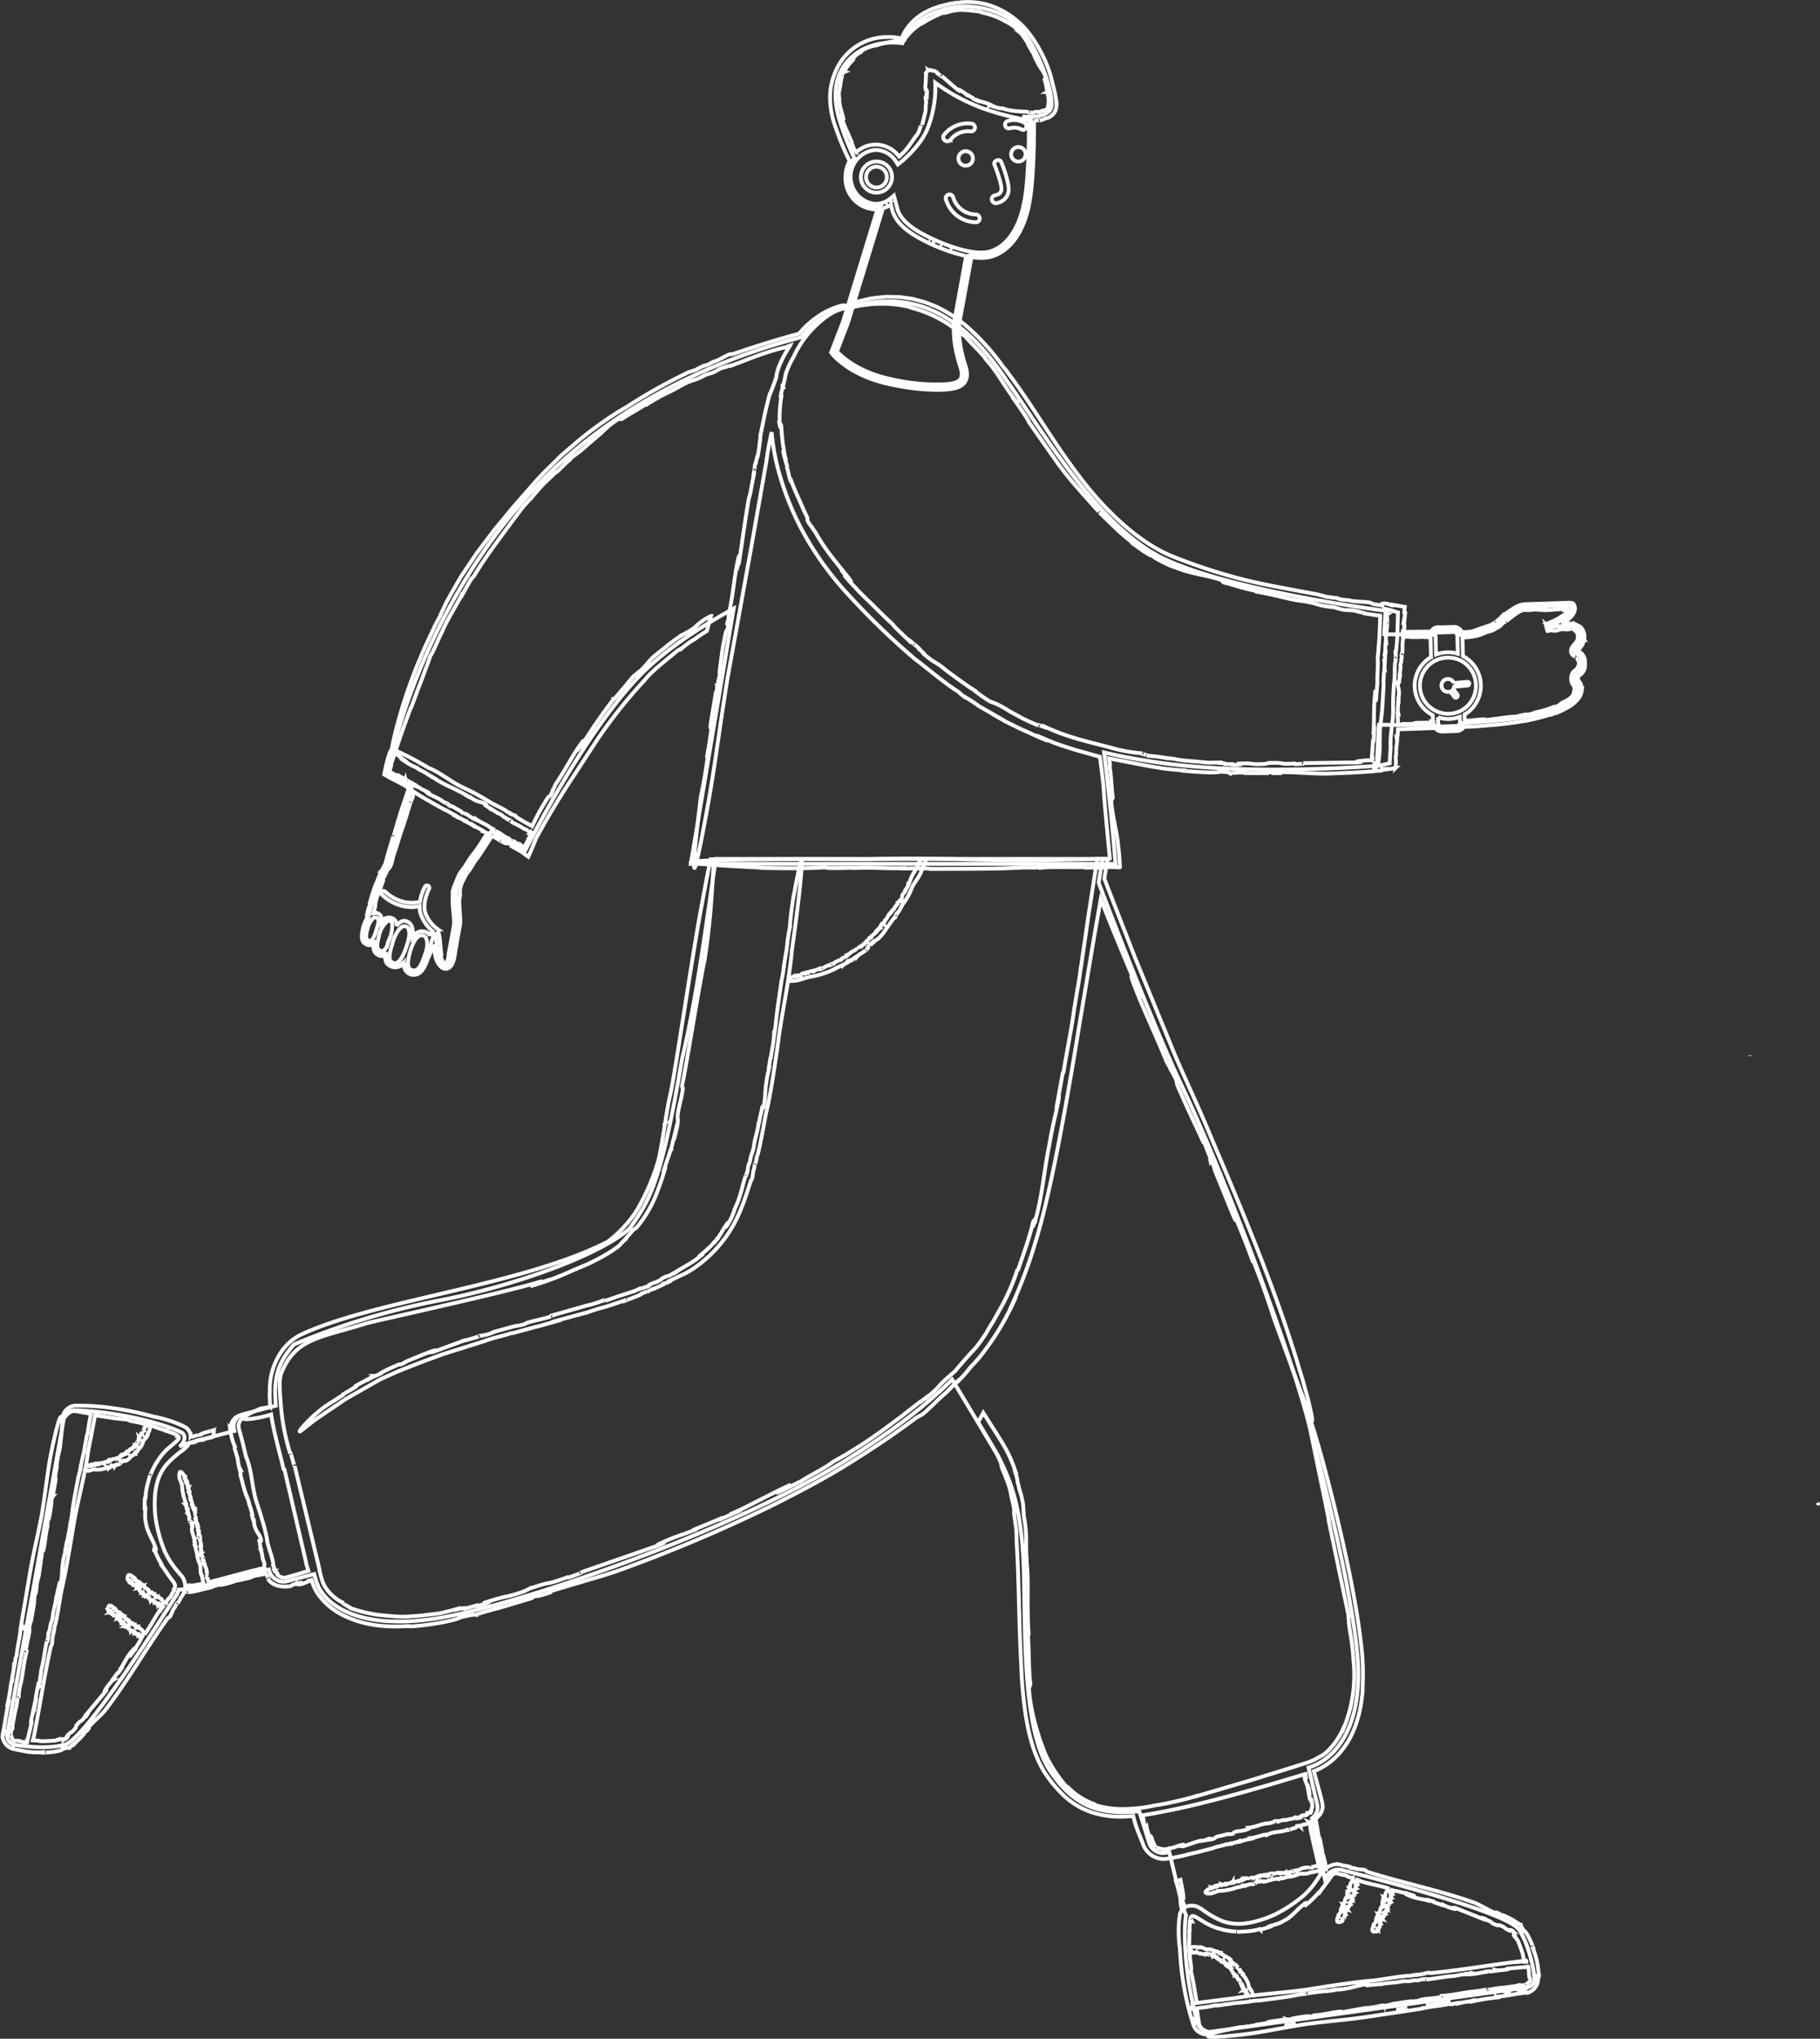 <svg xmlns="http://www.w3.org/2000/svg" width="476.89" height="533.868" viewBox="0 0 476.89 533.868">
  <rect x="0" y="0" width="476.89" height="533.868" fill="#333333" stroke="none"/>
  <g id="Group_4" data-name="Group 4" transform="translate(-1406.296 -343.41)">
    <g id="Group_3" data-name="Group 3" transform="translate(1406.93 343.916)">
      <path id="Path_1" data-name="Path 1" d="M266.1,49.405c-5.027-6.386-13.859-7.2-18.615-6.386-4.62.951-10.327,2.853-13.044,9.375,0,0-7.473-1.359-13.044,3.4-5.435,4.756-5.027,11.414-3.4,16.849a77.42,77.42,0,0,0,3.859,9.837,8.071,8.071,0,0,0-1.685,4.973,7.484,7.484,0,0,0,7.2,7.745,6.359,6.359,0,0,0,1.454-.177L219.479,125.5l-2.989,7.745s4.348,5.571,14.675,7.745c7.066,1.495,11.821,1.631,14.946,1.359,2.582-.272,5.707-.815,4.076-5.571-2.31-7.066-1.495-11.549-1.495-11.549l3.234-17.623a12.253,12.253,0,0,0,5.734-.041c4.348-1.359,8.017-5.979,9.375-13.723s1.155-21.849,1.155-21.849-.883-.136-2.31-.408c3.859.272,6.345-.408,7.269-1.671,1.631-2.038-2.038-14.131-7.066-20.517ZM231,94.108c.272-.177.571-.38.842-.6A7.275,7.275,0,0,1,231,94.108Zm-.883.462a3.433,3.433,0,0,0,.5-.245C230.485,94.407,230.295,94.489,230.118,94.57Zm11.237,9.375c.109.054.231.109.353.163Zm1.332.611a3.7,3.7,0,0,0,.34.149c-.136-.041-.231-.1-.34-.136Zm1.63.707c.014.014.027.014.054.027A.071.071,0,0,0,244.317,105.264Zm3.044,1.128a.252.252,0,0,0,.1.027C247.429,106.405,247.388,106.405,247.361,106.392Z" transform="translate(1.373 -41.575)" fill="none" stroke="#fff" stroke-width="1"/>
      <path id="Path_2" data-name="Path 2" d="M217.492,64.048l-.082.435C217.437,64.483,217.478,64.374,217.492,64.048Zm47.095-16.4-.082-.068C264.559,47.634,264.573,47.648,264.586,47.648ZM220.223,81.413l-.014-.027-.068-.1Z" transform="translate(1.703 -39.845)" fill="none" stroke="#fff" stroke-width="1"/>
      <path id="Path_3" data-name="Path 3" d="M275.053,68.468a7.95,7.95,0,0,0-.1-1.155,42.815,42.815,0,0,0-.992-4.43,29.374,29.374,0,0,0-2.527-7.011,32.975,32.975,0,0,0-4.144-6.522,21.8,21.8,0,0,0-7.5-5.707,18.874,18.874,0,0,0-9.348-1.685,1.964,1.964,0,0,0-.707.1,16.617,16.617,0,0,0-2.813.367l-2.677.679-1.06.367a17.666,17.666,0,0,0-2.554,1.169,13.945,13.945,0,0,0-5.19,4.892,11,11,0,0,0-.924,1.957,10.857,10.857,0,0,0-2.147-.367,13.743,13.743,0,0,0-1.712-.041,14.624,14.624,0,0,0-13.533,9.172,16.9,16.9,0,0,0-1.359,7.337,22.893,22.893,0,0,0,1.495,7.283,69.881,69.881,0,0,0,3.56,8.587c.014.027.041.054.054.082a8.865,8.865,0,0,0-1.087,4.253,8.173,8.173,0,0,0,7.881,8.424c.163,0,.326-.027.489-.041l-9.009,29.417-3.125,8.1.231.3c.19.231,4.62,5.788,15.082,7.989a60.565,60.565,0,0,0,12.338,1.495q1.408,0,2.813-.122c1.739-.177,3.669-.5,4.62-1.97.679-1.087.707-2.554.041-4.484-2.215-6.794-1.495-11.169-1.467-11.21L252.81,108.7a17.066,17.066,0,0,0,2.554.217,10.157,10.157,0,0,0,2.826-.38c4.932-1.549,8.519-6.739,9.837-14.267,1.2-6.821,1.2-18.275,1.169-21.251a.54.54,0,0,1,.272.027l.856-.217c.272,0,.788-.054.353.082a3.651,3.651,0,0,0,1.4-.489,5.306,5.306,0,0,0,.951-.272,4.016,4.016,0,0,0,1.182-.883,3.085,3.085,0,0,0,.761-1.495,6.509,6.509,0,0,0,.1-.693l.027-.611ZM248.312,125.4c-.041.19-.815,4.756,1.522,11.889.516,1.495.543,2.622.1,3.329-.611.951-2.174,1.2-3.6,1.359a51.59,51.59,0,0,1-14.743-1.359c-8.615-1.807-12.99-6.074-14.036-7.2l2.853-7.405,9.212-30.1a7.147,7.147,0,0,0,2.079-.938q.169.607.3,1.223c.72,3.016,3.288,5.571,8.1,8.057a46.568,46.568,0,0,0,11.318,4.185Zm18.343-31.387c-1.223,7-4.484,11.821-8.913,13.18-4.076,1.277-11.712-1.454-17.012-4.171-4.348-2.242-6.794-4.593-7.392-7.161q-.259-1.129-.584-2.242l-.272-1.019-.815.679a6.094,6.094,0,0,1-4.008,1.495,7.088,7.088,0,0,1,0-14.131,6.439,6.439,0,0,1,5.435,3.152l.408.652.6-.462c.217-.163,5.3-4.212,7.174-8.913a29.129,29.129,0,0,0,2.038-12.025,50.437,50.437,0,0,0,12.419,6.685,68.4,68.4,0,0,0,12.12,3.125c.014,2.718.027,14.4-1.155,21.129Zm6.25-25.056a5.952,5.952,0,0,0-.082.652.94.94,0,0,1-.462.5,1.146,1.146,0,0,1-.435.136,6.171,6.171,0,0,0-1.359.462l-.72-.068c-.775.054-.543.326-1.427.272.054-.109-1.141-.1-.611-.217-2-.19-4.212-.014-6.875-.951a4.55,4.55,0,0,1-1.454-.19c-.788-.231-1.6-.489-2.419-.774.082.014.177.014.313.041s.353.1.326.136l.217-.082c-1.386-.707-2.717-.747-4.076-1.467.3.19.707.367.679.408l-.87-.367-.544-.272.326.027c-.625-.34-1.223-.707-1.848-1.087l.177.272a10.34,10.34,0,0,0-2.147-1.495c-.516-.2.72.734-.231.136q-.987-.8-1.943-1.63l-2.4-2.12c.163.367-.516-.245-1.2-.707l-.068-.245a2.423,2.423,0,0,0-1.2-.448,1.114,1.114,0,0,1-.408-.122.5.5,0,0,0-.462-.027c-.054.027-.109.068-.163.1l-.109-.082.027.136a1.25,1.25,0,0,0-.543.6,3.3,3.3,0,0,0-.014.639c-.109,1.359-.041,1.861-.136,2.256a4.06,4.06,0,0,0-.041.788,8.645,8.645,0,0,0,.136,1.06c-.027-.761.326-.367.272.584L241,65.561a7.774,7.774,0,0,1,.054,1.046c-.082-.313-.2-.163-.19.6l-.163-.516.231,1.454a12.049,12.049,0,0,0-.136,1.9,3.968,3.968,0,0,1-.245,1.3l-.272,1.155a10.725,10.725,0,0,0-.34,1.549c.027-.476-.448.679-.476.272a7.194,7.194,0,0,1-.408,1.413,5.157,5.157,0,0,1-.815,1.332l.054-.136c-1.495,2.092-2.419,3.777-4.28,5.245.027.014.027.027.027.054a1.015,1.015,0,0,1-.19.163,7.693,7.693,0,0,0-6.142-3.152,7.56,7.56,0,0,0-5.163,2.079.071.071,0,0,1-.027-.054c0-.014,0-.041.014-.027-.408-.815-.38-.639-.231-.272-.027-.014-.041.027-.014.163-.245-.91-1.046-2.378-.883-2.582-1.06-2.473-1.929-4.212-2.636-6.345.041-.272.272.2.5.815q-.256-.741-.476-1.495c.163-.027.326.842.5,1.291-.272-1.834-1.25-3.669-1.114-5.843l-.136-.435.014-.136c-.068.014-.136-.476-.163-.815.136-.3.3.027.38-1.019.2-.815.3-2.31.652-3.356-.217.544-.217.34-.19.082.177-.5.462-.707.543-1.087l.19.041c-.272.109.489-1.291.584-1.467.272-.163-.367.734-.312.91a9.854,9.854,0,0,1,1.9-2.473c.707-.883-.272.014,0-.476a7.87,7.87,0,0,1,2.514-1.9c-.136.014-.272.027-.408.054a8.877,8.877,0,0,1,4.076-1.6,25.527,25.527,0,0,1,6.522-1.264c-.068.367-.027.544.136.462a1.948,1.948,0,0,0,.544-.544c.313-.068.34-.163.217-.272.163-.2.34-.435.571-.707a15.3,15.3,0,0,1,3.859-3.424l-.068.136a34.039,34.039,0,0,1,5.666-2.935c.38.231,2.256-.571,2.921-.544l-.054.041c1.6-.516,3.465-.068,5.1-.136a.786.786,0,0,1-.489.1c1.2.027,2.813.245,2.853.476a19.583,19.583,0,0,1,4.416,1.413,37.324,37.324,0,0,1,3.4,1.848l-.136-.027a2.957,2.957,0,0,1,.951.679c.231.231.489.476.924.9.027.068.068.136.054.136.951.679,2.038,2.65,2.582,3.4l-.082.136c.408.652.788,1.318,1.141,2.011l-.38-.774c.462.1.625,1.631,1.522,3.084.6,1.44,1.929,2.69,2.283,4.348.408.707-.476-.571,0,.5-.177.1-.272-.489-.326-.136.408,1.087.367,1.848.788,3.179l-.136.082a6.833,6.833,0,0,1,.408,2.446c.014.408-.041.707-.041,1.033Zm-32.04-8.384c.014-.014.014-.027.027-.041V60.3A1.529,1.529,0,0,0,240.866,60.574Zm-12.827,23.1a4.079,4.079,0,1,0,3.94,4.076A4.017,4.017,0,0,0,228.04,83.673Zm0,6.794a2.721,2.721,0,1,1,2.582-2.718A2.656,2.656,0,0,1,228.04,90.467Zm19.294-12.5a5.7,5.7,0,0,1,5.3-2.174,1.021,1.021,0,0,0,.136-2.038,7.9,7.9,0,0,0-7.2,2.989,1.006,1.006,0,0,0,.2,1.359,1.069,1.069,0,0,0,1.563-.136Zm15-4.892a.992.992,0,0,0-.707,1.223,1.04,1.04,0,0,0,1.223.679,4.177,4.177,0,0,1,2.853.19,1.411,1.411,0,0,0,.543.217.969.969,0,0,0,.815-.408,1.06,1.06,0,0,0-.272-1.359A5.343,5.343,0,0,0,262.335,73.074Z" transform="translate(1.115 -41.887)" fill="none" stroke="#fff" stroke-width="1"/>
      <circle id="Ellipse_1" data-name="Ellipse 1" cx="1.902" cy="1.902" r="1.902" transform="translate(250.501 39.082)" fill="none" stroke="#fff" stroke-width="1"/>
      <circle id="Ellipse_2" data-name="Ellipse 2" cx="1.902" cy="1.902" r="1.902" transform="translate(264.306 37.994)" fill="none" stroke="#fff" stroke-width="1"/>
      <path id="Path_4" data-name="Path 4" d="M251.425,72.478a.826.826,0,0,0-.543,1.223c.679,1.766,1.9,5.163,1.766,6.386s-1.155,1.359-1.631,1.495a1.035,1.035,0,0,0-.883,1.223,1.082,1.082,0,0,0,1.291.815,3.733,3.733,0,0,0,3.125-3.261c.136-2.174-1.631-6.794-1.9-7.337a.826.826,0,0,0-1.223-.544ZM245.99,86.609a6.288,6.288,0,0,1-5.979-4.484.989.989,0,1,0-1.9.544,8.308,8.308,0,0,0,7.881,5.979.969.969,0,0,0,.951-1.087,1.021,1.021,0,0,0-.951-.951ZM448.757,306.8l.014.136Z" transform="translate(9.117 -30.951)" fill="none" stroke="#fff" stroke-width="1"/>
      <path id="Path_5" data-name="Path 5" d="M427.782,507.906l.177-.041A1.165,1.165,0,0,0,427.782,507.906Zm-9.756.815.136-.041h-.027Zm39.241-9.049c-.5-3.329-1.658-8.587-4.076-12.283-3.22-4.552-36.958-13.153-46.551-15.626a3.494,3.494,0,0,0-3.764,1.563l-.544.815-3.4-15.9a3.4,3.4,0,0,0,1.4-3.614l-2.269-9.647c6.25-1.9,12.46-8.7,13-22.42.815-13.452-7.881-49.051-13.452-69.568s-21.74-63.454-33.018-87.1c-6.25-13.221-15.014-35.518-21.523-52.625l.978-6.223H242.787c-2.038,12.636-4.511,34.1-8.9,52.448-5.408,31.931-8.248,36.754-13.764,44.35-7.473,6.794-30.029,15.041-50,18.846a193.658,193.658,0,0,0-37.841,11.454c-4.552,5-5.435,9.2-4.81,16.074l-8.533,2.228a3.277,3.277,0,0,0-2.446,3.94l.109.448-10.286,2.69a32.18,32.18,0,0,0-4.1,1.4,5.123,5.123,0,0,0,.815-.815c.611-.87.774-2.242-.217-2.853-3.4-1.766-14.865-5.381-27.99-5.843a3.118,3.118,0,0,0-2.949,2.4L57.113,436.069a2.4,2.4,0,0,0,2.147,2.962c3.315.544,8.669,1.087,12.949-.054,5.326-1.631,24.009-31.048,29.349-39.363a4.12,4.12,0,0,0,.435-1.223,31.685,31.685,0,0,0,8.941-1.631l14.715-3.669.054.231a3.889,3.889,0,0,0,4.756,2.853l7.066-1.862q.311,1.143.679,2.269c1.9,5.571,10.6,12.5,31.116,9.375s77.993-22.827,108.565-42.121c11.441-7.229,20.069-13.723,26.795-20.477l12.039,20.015c3.125,6.25,6.006,12.555,6.685,28.724.543,16.169-.543,42.257,6.794,53.535,6.359,9.606,13.234,11.9,23.507,10.789l2.582,8.234a3.8,3.8,0,0,0,4.62,2.582l.652-.136,2.935,12.093a31.545,31.545,0,0,0,1.467,4.443.193.193,0,0,0-.027.082c-.625,3.8-.489,15.8,3.152,28.425a3.09,3.09,0,0,0,3.207,2.038l82.748-11.59a2.375,2.375,0,0,0,2.174-2.935Z" transform="translate(-55.822 17.366)" fill="none" stroke="#fff" stroke-width="1"/>
      <path id="Path_6" data-name="Path 6" d="M391.045,509.855l.489-.027A1.648,1.648,0,0,0,391.045,509.855ZM98.586,381.316h0l.082.014ZM232.478,309.03l.34-.19-2.554,2.174c-.489.489,1.087-.679,0,.231a24.455,24.455,0,0,1-2.677,1.834l-3.125,1.834c.245,0-.3.3-.856.625l-.109-.054c-2.106,1.318-.9.245-3.057,1.413l.163-.136-.5.462c-1.929,1.128-1.155.34-3.343,1.522.9-.38.516.027-.625.448l.245-.2-1.223.543c.353-.2.136-.2-.761.163l.571-.353c-.543.3-1.128.544-1.685.815l-4.1,1.318-3.6,1.25c.571-.272-1.087.19-.639-.054a25.784,25.784,0,0,1-3.94,1.25l.163-.068-8.832,2.5c.177.082-1.454.448-1.019.489-3.125,1.005-5.843,1.25-6.862,2a20.3,20.3,0,0,1-2.487.516l.34-.109-5.476,1.495a21.157,21.157,0,0,1-2.894,1.019c.544-.245-.177-.027-.842.163.408-.136.544-.2-.353-.014l-.476.19c-.014,0-.041,0-.027-.014-1.114.353-.91.313-.38.177-.027.014.027.027.19,0-1.2.231-3.234.924-3.4.842l-8.343,3.071c-.326.041.272-.272,1.06-.571l-1.929.734a8.945,8.945,0,0,1,1.685-.707c-1.182.34-2.364.815-3.587,1.3L153.7,338.5l-.516.3-.163.054a4.643,4.643,0,0,1-.951.516c-.408.082-.054-.217-1.359.38a40.3,40.3,0,0,0-4.212,2.038c.72-.34.516-.177.217,0l-1.522.679-.136-.082c.313-.014-1.631.924-1.821,1.114-.408.1.951-.584,1.087-.72l-3.8,2.038c-1.291.815.3-.027-.272.408l-3.614,2.147.476-.136-4.837,3.084a37.058,37.058,0,0,0-6.277,5.775c-.734.978-.571,1.033-.041.6l2.31-1.821,1.59-1.2,7.745-5.245,9.076-5.163,4.457-2,3.574-1.427,3.641-1.4,4.728-1.739,11.033-3.478c1.631-.679,4.715-1.3,6.712-1.984l.815-.109,2.215-.625-.041.041c1.019-.353,2.215-.625,2.718-.788l-.041.041,1.264-.353-.2.1,5.34-1.495-.163-.082,8.017-2.174-.041.041a46.72,46.72,0,0,1,5.163-1.59l5.245-1.766c-.5.217.231-.027.2.027,1.861-.707,3.872-1.44,3.8-1.671,1.359-.543,1.128-.38,1.332-.367a9.553,9.553,0,0,1,2.174-1.033l-.462.231,2.962-1.359-.679.1c1.59-.679.5.027,1.97-.72l-.1-.136,2.785-1.318,1.318-.6,1.4-.788a33.407,33.407,0,0,0,10.435-10.435c2.677-4.212,4.117-8.9,5.476-13.126l.231-.34c.231-.136.353-2.446.6-2.745l.177-1.019c.1-.272.272-.87.19-.353a10.669,10.669,0,0,0,.326-1.631l.34-.978c.883-3.669,1.386-6.848,2.147-10.734,1.169-4.62,2.446-13.52,3.166-18.615.611-5.027,1.726-10.544,2.582-15.925q.372.038.747.041c1.834.014,2.717-.476,4.756-1.046a21.741,21.741,0,0,0,4.212-1.06,27.963,27.963,0,0,0,2.622-1.087c.326-.34,1.087-.489,1.495-.815h.217a.746.746,0,0,1,.489-.272v.027c.2-.19.489-.272.584-.38v.027l.272-.163-.027.068a8.532,8.532,0,0,1,1.155-.679l-.1-.082c.815-.353.978-.734,1.739-1.033v.027c.679-.815,1.427-.775,2.106-1.63-.082.109.082.014.1.041.38-.3.734-.679.6-.856.272-.231.272-.136.353-.1-.068-.082.136-.312.34-.489l-.068.109.571-.543-.245-.041c.353-.231.245.109.5-.19l-.109-.109c.448-.353.815-.448,1.3-.775q.624-.628,1.2-1.3l1.019-1.467c.707-.951,1.3-1.929,2.011-2.745h.136c.163.068.109-.639.272-.611l.068-.245c.068-.041.177-.136.136-.027a.57.57,0,0,0,.136-.38l.231-.136c.543-.72.788-1.467,1.332-2.256a17.328,17.328,0,0,0,2.2-3.94c.611-1.63,2.174-3.125,2.677-4.864.054-.041.068-.2.041-.2l.707-1.495s.231-.5.476-1.155H288.16a3.986,3.986,0,0,0-.177.72c-.245-.014-.326.652-.476.815v-.027c-.054.571-.611.924-.679,1.467a.169.169,0,0,1-.014-.177c-.136.353-.326.815-.462.815a14.086,14.086,0,0,0-1.087,2.5v-.054c-.027.353-.19.38-.3.747-.027.014-.041.027-.054.014-.041.38-.489.924-.584,1.223l-.082-.027-.34.625.136-.217c.163.2-.408.38-.544.91-.272.408-.054,1.114-.408,1.495-.027.272-.054-.272-.163.068-.136-.054.014-.19-.136-.163-.136.34-.408.408-.571.842l-.1-.041c-.136.584-.679.815-.734,1.25-.245.543-.462.163-.625.788l-.245.136c-.163.2.041.245-.177.448-.068-.068-.272.272-.231.082-.476.476-.584,1.223-1.25,1.794.041.272-.312.516-.272.707-.068-.027-.543.679-.367.19.014-.041.054-.1.082-.082l-.041-.109c-.435.272-.448.747-.761,1.114.109-.1.217-.245.19-.109l-.272.34-.014-.136-.435.489h.136c-.272.2-.476.163-.611.543-.054.177.313-.136.109.136-.353.272-.87.679-1.264,1.046.136.041.014.136-.068.272l-.082-.054c-.326.5-.313-.014-.679.448l-.014-.082.027.272c-.272.489-.353.027-.6.611.163-.163.231.1-.014.272l-.014-.136a1.553,1.553,0,0,1-.2.245c.041-.109-.054-.136-.217.027l.041-.19-.2.408c-.312.136-.679.544-.87.544,0,0-.625.38-.679.6.068-.163-.272.041-.272-.109-.1.19-.476.611-.734.625l.027-.027c-.761.34-1.087.87-1.794,1.141.082.082-.272.231-.136.313-.6.5-1.359.38-1.4.924-.3.19-.408.1-.584.163l.068-.054a6.891,6.891,0,0,1-1.182.6c-.2.136-.136.353-.571.489.1-.136-.068-.054-.2.014.1-.054.109-.1-.109-.068-.014.041-.054.068-.082.1l-.014-.014c-.231.136-.177.136-.068.109,0,.014.014.027.054.027-.3.027-.734.3-.815.177-.747.313-1.223.679-1.875.951-.1-.054.027-.163.217-.245l-.448.177c-.027-.109.245-.136.38-.2-.6.014-1.087.543-1.766.584l-.109.136h-.041c.014.041-.109.136-.2.177-.136-.068-.054-.217-.367-.136a3.33,3.33,0,0,0-1.033.38c.19-.027.136.027.068.082-.163.041-.272-.027-.408.041l-.041-.136c.1.109-.408.217-.448.272-.109-.068.231-.136.272-.217l-.978.245c-.326.177.082.109-.054.272a3.045,3.045,0,0,1-.951.217l.136.1a2.511,2.511,0,0,1-1.359.177q-.709.247-1.4.544c.326-2.079.611-4.131.815-6.114a4.852,4.852,0,0,0,.068-.856l.924-6.739s1.087-8.153,1.522-13.275c.408-5.1.353-7.093-1.9,5.245l-.014-.177c-.543,3.669-.883,5.979-1.019,8.56a32.6,32.6,0,0,0-.625,3.872l-.014-.082c-.136,2.269-.775,4.62-.924,6.794a1.285,1.285,0,0,1,0-.639,24.837,24.837,0,0,1-.6,3.845c-.516,3.764-1.359,9.009-1.522,11.454l-.014-.177c-.068,1.4-.272,1.766-.408,3.329-.027.082-.054.19-.068.163-.082,1.522-.679,4.348-.815,5.571l-.109.068-.476,2.989.2-1.114c.19.435-.543,2.215-.761,4.4-.408,2-.19,4.185-.734,6.25-.082,1.019-.014-.91-.217.6-.136.027.054-.707-.136-.34-.217,1.467-.6,2.364-.856,4.185l-.109.054c-.272,2.391-1.087,4.375-1.223,5.979-.448,2.419-.625,1.549-1.046,4.076l-.38.951c-.272,1.06-.027.815-.38,1.97-.068-.1-.435,1.467-.34.761-.9,2.582-1.277,5.435-2.853,8.655a18.417,18.417,0,0,1-1.169,2.921c-.054.027-.462.815-.788,1.359-.367.516-.584.815-.1-.054.1-.136.217-.408.231-.408l.027-.272c-.543.856-1.087,1.576-1.522,2.378a11.564,11.564,0,0,1-1.63,2.31c.408-.435.9-1.046.611-.6l-1.2,1.427.177-.353a11.458,11.458,0,0,1-1.834,1.9ZM221.132,276.6l-.054.027C221.078,276.665,221.091,276.665,221.132,276.6ZM79.984,408.261h0l-.054.041Z" transform="translate(-47.619 17.388)" fill="none" stroke="#fff" stroke-width="1"/>
      <path id="Path_7" data-name="Path 7" d="M320.85,323.421a121.028,121.028,0,0,0,6.006-16.142c4.43-14.131,8.968-41.347,11.522-57.027l3.777-22.474,1.794-10.191c3.506,8.927,6.332,15.517,9.484,23.1.245.951-.625-.883-1.6-3.207l2.351,5.707a47.31,47.31,0,0,1-2.174-4.987c2.446,6.93,5.938,13.9,9.158,21.876l.87,1.576.19.476a22.648,22.648,0,0,1,1.495,2.813c.367,1.169-.367.1,1.44,3.94,1.3,3.084,3.995,8.655,5.8,12.636-.91-2.174-.543-1.522-.068-.611.842,1.957,1.155,3.125,1.862,4.62l-.1.2c.272.19,2.31,5.163,2.663,5.8.313,1.182-1.359-2.989-1.685-3.438l4.81,11.821c1.807,4.171-.109-.842.856,1.114,1.495,3.723,3.057,7.337,4.552,11.685l-.34-1.427c2.8,7.011,4.294,11.278,5.815,16.115l8.832,24.023c1.277,3.533,1.386,3.22,1.019,1.223-.2-1.005-.543-2.446-.91-4.008l-1.332-4.864-1.766-5.815c-3.3-10.6-6.223-18.479-9.457-26.822-3.261-8.316-6.821-17.08-12.025-29.213-4.43-10.734-7.7-17.365-10.558-24.132l-10.191-24.865-5.761-14.756-2.31-5.979.326-1.9.544-3.22h-2.718l-2.242,14.4-2.065,14.158.027-.516c-.462,4.253-.883,5.462-1.563,10.191-.068.272-.136.584-.136.544-.544,4.62-2.31,13.384-2.881,17.12l-.19.217-1.658,9.1.679-3.4c.177,1.25-1.535,6.848-2.609,13.479-1.291,6.142-1.712,12.677-3.492,18.968-.543,3.071.353-2.745-.625,1.821-.245.1.38-2.147-.068-1.019-.476,2.228-1.087,3.995-1.658,5.911L322.29,314.6l-.231.136a56.383,56.383,0,0,1-4.036,9.375l-2.174,3.872c-.747,1.182-1.413,2.31-2,3.37-1.06,1.549-1.766,2.582-2.364,3.315s-1.06,1.182-1.495,1.658c-.87.951-1.766,1.929-4.294,4.919l-2.31,2c-2.446,2.283-1.535,1.861-4.348,4.253.082-.272-3.669,2.935-2.092,1.427-1.63,1.332-3.343,2.582-5.027,3.94l-5.381,3.981c-1.9,1.318-3.832,2.718-5.979,4.049l-3.261,2.038-3.533,2c-1.875,1.549-6.93,4.008-8.384,5.082-.313.041-10.014,5.068-4.525,1.984a8.335,8.335,0,0,1,1.291-.625l.6-.489c-2.894,1.3-5.435,2.65-8.017,3.94l-3.872,1.97c-1.318.639-2.69,1.264-4.131,1.9,1.726-.707,3.981-1.739,2.514-.951l-5.34,2.364,1.06-.625c-2.65,1.182-5.354,2.228-8.017,3.356l1.169-.313c-3.94,1.6-5.476,1.821-9.837,3.859-1.97.951,3.832-1.291-.326.435l-20.313,7.066c.707-.041-1.141.6-3.044,1.291l-.272-.082c-7.269,2.582-2.785.584-10.055,3.016l.611-.313-1.834.924a30.4,30.4,0,0,1-5.19,1.535,55.306,55.306,0,0,0-5.734,1.671c2.921-.788,1.495,0-2.174.87l.87-.408c-1.984.543-2.636.775-3.981,1.046,1.169-.353.571-.38-2.364.326l1.929-.652-2.758.775-2.758.652c-1.087.177-2.31.313-3.614.462-1.277.19-2.609.272-3.845.353a27.116,27.116,0,0,1-5.53-.068l-1.495-.1c-.883-.136-2.12-.19-3.356-.462a34.5,34.5,0,0,1-6.114-1.671c.856.313.163-.068-.571-.476s-1.4-.951-.775-.679a11.458,11.458,0,0,1-4.307-3.424,7.949,7.949,0,0,1-.87-1.359,10.788,10.788,0,0,1-.571-1.454,24.586,24.586,0,0,1-.679-2.718l.163.543-6.576-27.447c-.068.476-1.223-4.552-1.169-3.261a57.268,57.268,0,0,1-2.487-12.935c-.272-3.669-.5-6.576.163-8.207,3.723-9.144,10.15-9.158,22.243-12.976,1.766-.544,37.148-8.248,45.681-10.952.856-.136-.476.367-2.446,1.005,1.685-.5,3.37-1.019,5.055-1.59a40.7,40.7,0,0,1-5.326,1.794,72.565,72.565,0,0,0,10.87-4.008c1.875-.815,4.076-1.631,5.979-2.65a40.927,40.927,0,0,0,6.114-3.669,13.76,13.76,0,0,0,1.318-1.359l.408-.353c-.068-.027,1.3-1.495,2.147-2.554.91-.9.34.408,2.935-3.288a32.052,32.052,0,0,0,3.234-6.142c.978-2.446,1.834-5.068,2.473-7.256-.788,2.31-.625,1.549-.353.543.679-2.092,1.169-3.261,1.6-4.892l.2-.109c-.054-.34,1.4-5.68,1.495-6.413.462-1.169-.72,3.329-.775,3.872,2.242-8.506-.19-2.446,1.9-10.952.951-4.593-.014-1.59.326-3.8.924-4.022,4.647-27.2,5.8-32.311,1.97-12.5,2.065-22.148,2.5-26.441h-.951l-1.169,5.979-1.141,6.114c-2.147,11.142-7,44.2-8.18,49.323s-1.658,10.435-3.044,17.012a57.132,57.132,0,0,1-5.775,13.52,31.856,31.856,0,0,1-3.6,4.593,31.36,31.36,0,0,1-4.076,3.628c-22.392,11.441-60.872,15.259-80.1,24.213-6.93,3.234-8.085,11.06-8.153,11.522-.136.815-.177,1.59-.231,2.256v1.631l-.041-.136a35.375,35.375,0,0,0,.177,3.614c-.014,0-.041.014-.054.014l-.027-.136c0,.054.014.1.014.136a8.29,8.29,0,0,1-2.391.5c-9.321,4.035-1.495,2.582-1.495,2.582a26.28,26.28,0,0,0,4.171-.978c.788,5.2,2.337,10.191,3.329,14.62l.1-.476,5.788,24.865-.082-.136.625,2.079-2.242.679c-1.223.367-2.541.775-3.641,1.033a2.361,2.361,0,0,1-2.31-.815l.041-.231c.082-.136-.136-.177-.34-.313s-.408-.3-.313-.408a2.043,2.043,0,0,1-.245-.326c.014-.136-.014-.489.136-.231a1.909,1.909,0,0,0-.34-.815l.041-.571c-.353-1.984-1.087-3.56-1.549-5.639-.272-2.554-1.766-7.12-2.609-9.756-1.359-3.669-1.332-8.316-2.772-12.039a.72.72,0,0,0-.19-.421l-.842-3.533-.639-2.446a15.713,15.713,0,0,1-.489-1.97,2.527,2.527,0,0,1,.38-1.427c.5-.815,1.318-1.087,1.046-1.386-.136-.109-.571-.272-1.413.014a3.3,3.3,0,0,0-1.359,1.046,3.949,3.949,0,0,0-.788,2.554l-.082-.109a6.285,6.285,0,0,0,.136.815l.136.639q.107.577.272,1.141a9.368,9.368,0,0,0,.734,1.957c-.326.3.353,1.59.353,2.079l-.041-.041c.584,1.087.367,2.487.91,3.56a.425.425,0,0,1-.217-.3c.272.815.625,1.929.408,2.038.544,1.957,1.141,4.756,1.807,5.924l-.082-.068a9.977,9.977,0,0,1,.6,1.7c-.014.054-.014.109-.027.109a22.707,22.707,0,0,1,.87,2.894l-.136.082.408,1.563-.109-.6c.448.109.041,1.25.584,2.31.217,1.087,1.359,1.943,1.454,3.1.326.476-.408-.38-.082.367-.2.082-.217-.34-.34-.1.3.747.1,1.318.476,2.242l-.136.082c.611,1.169.367,2.391.856,3.152.408,1.087-.082,1.033.19,1.766-.367.041-.734.1-1.155.163-3.044.72-6.169,1.59-9.24,2.4l-2.31.611-.571.136c-.177.041-.462.136-.611.177l-.815.245a1.521,1.521,0,0,0-.313-1.06c.217-.109-.068-.408-.014-.543l.027.014c-.245-.272.014-.679-.2-.924.027.014.082,0,.109.068-.068-.2-.19-.489-.054-.543a4.178,4.178,0,0,0-.516-1.522l.041.014c-.19-.163-.068-.245-.19-.435l.027-.027c-.19-.177-.136-.6-.245-.747l.082-.027-.109-.408v.163c-.272,0,.082-.34-.136-.6-.027-.272-.625-.448-.571-.761-.136-.109.217.082.082-.109.136-.027.1.082.19,0-.109-.19.054-.353-.082-.584l.1-.027c-.245-.272,0-.639-.217-.815-.136-.313.245-.272-.027-.6l.109-.163c-.014-.136-.19-.068-.163-.245.082-.014.027-.217.136-.136.054-.408-.353-.72-.231-1.25-.19-.068-.136-.34-.272-.408.068-.027-.1-.5.136-.272.014.027.027.068,0,.068l.109.014c.136-.312-.2-.489-.245-.774-.014.1.014.19-.068.136l-.041-.272.1.041-.027-.408-.1.068c.014-.2.177-.3-.014-.489-.1-.082-.1.2-.177.014a6.04,6.04,0,0,0,0-.992c-.109.054-.136-.027-.163-.136l.1-.027c-.2-.313.19-.177.014-.489l-.136-.027c-.272-.272.177-.2-.163-.489.041.136-.2.109-.2-.068h.109c-.041-.082-.082-.109-.082-.177.068.041.136,0,.1-.136l.136.068-.231-.217c.068-.217-.136-.5-.014-.611,0,0-.027-.435-.19-.5.109.068.1-.177.217-.136-.136-.082-.272-.408-.19-.544v.027c.014-.5-.326-.788-.272-1.223-.109.041-.1-.19-.231-.109-.245-.408.136-.87-.367-.951-.068-.19.054-.272.054-.367l.041.041a3.438,3.438,0,0,1-.19-.761c-.068-.136-.272-.109-.3-.367.1.068.068-.041.041-.136.027.054.054.068.1-.068a.3.3,0,0,1-.068-.054l.014-.014c-.068-.136-.082-.136-.082-.041q-.02,0-.041.041c.068-.19-.109-.448.041-.5-.136-.462-.353-.774-.489-1.141.068-.054.136.014.2.136l-.082-.272c.109-.014.1.136.136.231.109-.367-.313-.639-.245-1.087l-.1-.068.014-.027c-.041.014-.136-.068-.136-.136.082-.068.217-.041.163-.231.054-.177-.136-.408-.231-.611.014.109-.054.082-.1.054-.027-.1.054-.177,0-.231l.136-.041c-.109.068-.177-.217-.245-.245.082-.068.109.136.19.136-.1-.38-.041-.19-.136-.571-.136-.19-.109.068-.245-.014a1.1,1.1,0,0,1-.163-.543l-.1.1a1.089,1.089,0,0,1-.136-.788c-1.44-2.351-1.359-.272-1.359-.272-.041,1.046.408,1.495.734,2.663a13.725,13.725,0,0,0,.326,2.446c.1.516.272,1.06.408,1.563.217.2.136.679.34.91l-.068.136a.314.314,0,0,1,.1.3h-.027c.109.136.1.3.136.367H104.4l.054.177h-.041a1.712,1.712,0,0,1,.2.734l.109-.041c-.027.516.272.652.19,1.128H104.9c.408.5-.014.951.408,1.454-.054-.068-.054.041-.082.041.1.272.163.543.408.5.041.19-.041.177-.136.217.1-.027.177.136.217.272l-.054-.068.136.435.163-.136c0,.245-.217.109-.136.326l.136-.041c.041.326-.163.571-.2.9.2,1.3.9,2.609.87,3.859l-.109.082c-.163.054.326.272.177.353l.109.136c-.027.041-.041.136-.1.068.027.136.054.136.136.2l-.082.163a14.529,14.529,0,0,0,.408,1.454,6.868,6.868,0,0,0,.639,2.527c.462.924.027,2.215.544,3.152-.014.041.054.109.068.109l.177.924q.115.533.258,1.06a22.815,22.815,0,0,1-3.261.584l-.272-.082c-.082-.109-.788.136-1.277.245a4.633,4.633,0,0,0-.543-2.12,4.876,4.876,0,0,0-.571-.788l-.435-.489q-.424-.488-.829-.992a22.535,22.535,0,0,1-2.908-4.579,37.164,37.164,0,0,1-2.446-8.7,28.373,28.373,0,0,1-.231-5,18.969,18.969,0,0,1,.571-4.267,12.175,12.175,0,0,1,2.391-4.8,25,25,0,0,1,4.321-3.859,7.847,7.847,0,0,0,1.359-1.264,4.268,4.268,0,0,0,.326-.571c.951-.34.639.068,2.038-.544-.625.177-.353-.136.435-.3l-.177.136a8.265,8.265,0,0,1,.842-.272c-.245.109-.1.177.544,0l-.408.217,1.155-.476a14.631,14.631,0,0,0,1.59-.353c.544-.136.5-1.807.5-1.807a.933.933,0,0,1-.231.068c-.136.054-.3.109-.476.163.326-.136-.163-.027-.136-.054-1.25.34-2.582.679-2.554.924-.924.231-.761.109-.91.054a4.3,4.3,0,0,1-1.467.516l.326-.136-.679.19c0-.041.014-.082.014-.136a2.761,2.761,0,0,0-1.128-2.228,2.907,2.907,0,0,0-.557-.34l-.408-.2c-.245-.136-.489-.217-.72-.326a31,31,0,0,0-5.748-1.848,2.826,2.826,0,0,0-.883-.163c-2.269-.639-4.565-1.169-6.875-1.631,0,0-2.106-.408-4.892-.775a64.324,64.324,0,0,0-8.968-.544,3.56,3.56,0,0,0-2.188.91,3.669,3.669,0,0,0-.978,1.359c-.245.679-.217,1.06-.1,1.087-.027.231.014.34.1.231a5.588,5.588,0,0,1,1.386-1.59,2.512,2.512,0,0,1,2.011-.543,1.207,1.207,0,0,0-.313-.014c.408.041.951.163,1.495.245q1.05.161,2.092.367l-.068.014c.544.082.72.041.584.38l-.041.177-.1.462-.163.87c-.2,1.128-.367,2.174-.476,3.234-.3.272-.5,2.514-.72,3.22v-.068c-.177,1.9-.883,3.832-1.087,5.666a1.308,1.308,0,0,1,.014-.543,16.3,16.3,0,0,1-.679,3.207c-.571,3.152-1.467,7.528-1.631,9.579v-.136c-.082,1.182-.272,1.495-.435,2.785-.027.068-.054.136-.068.136-.1,1.277-.679,3.669-.815,4.674l-.1.054-.462,2.5.2-.924c.19.367-.516,1.848-.707,3.7-.353,1.685-.136,3.533-.6,5.258-.041.856-.041-.775-.19.489-.136.014.027-.6-.136-.3-.177,1.223-.516,1.984-.72,3.533l-.109.041c-.2,2.011-.842,3.709-.924,5.055-.313,2.038-.544,1.3-.774,3.478l-.3.815a16.639,16.639,0,0,1-.217,1.671c-.068-.082-.313,1.264-.272.652-.571,2.256-.679,4.661-1.495,7.609.041.679-.353,2.174-.313,2.69-.082.068-.6,3.03-.408,1.3.014-.136.068-.408.1-.38l-.054-.217a48.379,48.379,0,0,0-.842,4.824c.136-.5.245-1.169.231-.707l-.313,1.576-.109-.272-.5,2.337.163-.3a12.338,12.338,0,0,0-.625,2.826c-.027.6.34-1.06.136.163l-1.155,4.946a.208.208,0,0,1,.068.1c-.014.027-.1.027-.19.027v-.109c-1.9-.054-.856-.245-2.473-.408l-.1-.014a.511.511,0,0,1-.136-.014l.136-.054a1.793,1.793,0,0,1-.408.136c-.625-.136-.679-.38-.747-.543a4.511,4.511,0,0,1-.34-1.005c.068.543-.3.367-.109-.543a1.924,1.924,0,0,0,.054.272c.068-.543.068-.747.136-1.087-.014.34.109.2.245-.625l.027.571.1-1.59c.313-1.182.544-3.1.747-3.574A21.76,21.76,0,0,0,60.1,426.7c0,.543.272-.883.326-.462a16.968,16.968,0,0,1,.544-3.451l-.014.136c.639-2.894.734-5.027,1.359-7.609-.136.1.177-1.277-.041-.951.34-2.745,1.182-4.892.9-5.951a17.313,17.313,0,0,1,.5-2.079l-.027.3.815-4.7a14.146,14.146,0,0,1,.245-2.582c0,.516.1-.136.19-.679-.054.367-.041.489.136-.272a2.459,2.459,0,0,1,.014-.435c.014,0,.014-.041.027-.014.136-.951.082-.815,0-.353-.014-.027-.027.014-.082.136a28.829,28.829,0,0,1,.652-2.853c.476-2.894.679-4.973,1.087-7.392.136-.272.1.313,0,1.019l.272-1.712a5.825,5.825,0,0,1-.19,1.522c.544-2,.571-4.212,1.155-6.563v-.5l.041-.136a3.116,3.116,0,0,1,.041-.9c.136-.313.217.068.408-1.114.272-.91.408-2.65.6-3.872-.136.652-.136.435-.136.136.1-.584.272-.91.3-1.359l.136-.027c-.163.2.136-1.563.136-1.766.136-.313-.082.924-.041,1.087l.611-3.533c.136-1.277-.163.2-.163-.408.177-1.114.272-2.215.584-3.478l-.19.38a33.818,33.818,0,0,1,.883-4.729c.788-6.658.788-8.288.516-7.976-.313-2.242-1.9,5.027-1.9,5.027-1.766,7.392-1.9,11.332-3.343,20.245-1.495,7.786-2.228,9.783-3.533,17.908l-2.011,11.767c-.041,1.848-.883,4.959-1.033,7.12l-.313.788a9.884,9.884,0,0,1-.367,2.31l-.041-.054c-.068,1.114-.367,2.31-.408,2.881L58.7,421.5l-.217,1.332-.027-.245a54.679,54.679,0,0,1-.924,5.6l.217-.109c-.435,1.821-.625,3.1-.815,4.321l-.3,1.861-.2,1.033q-.061.294-.136.584a4.511,4.511,0,0,0-.1.883l-.054-.068a3.917,3.917,0,0,0,2.65,3.356,8.012,8.012,0,0,0,.87.19l.625.136,1.3.245a18.979,18.979,0,0,0,5.815.272c-.571.068.245.1.2.136,2.12-.081,4.416-.543,4.348-.951l1.318-.272c.2-.027.2.041.353.054.014-.136,1.223-.992,2.065-1.834l-.38.408a31.4,31.4,0,0,0,2.391-2.473l-.679.272c1.277-1.25.6-.068,1.671-1.4l-.217-.163c1.63-1.834,2.826-2.717,4.43-4.484,6.033-7.813,11.237-16.984,16.577-24.349l.38-.231c.34.014,1.005-2.351,1.413-2.487l.462-.951c.2-.217.584-.72.367-.245a7.1,7.1,0,0,0,.815-1.522,2.942,2.942,0,0,0,.408-.543,4.584,4.584,0,0,0,.34-.625c.027-.082.027-.163.054-.231a2.576,2.576,0,0,1,.544-.041c-.041.1,1.046-.054.571.082,1.9-.082,3.669-.788,6.074-1.264a3.614,3.614,0,0,1,.462-.231l.231-.1.3-.082a4.393,4.393,0,0,0,.951-.326c.082.054,2.337-.571,1.087-.1-.109.041-.313.082-.3.054l-.136.136a25.605,25.605,0,0,0,3.669-.992c-.408.068-.91.2-.584.054l1.223-.272-.231.136,1.821-.408-.272-.041a8.067,8.067,0,0,0,2.215-.462c.435-.19-.87.068.054-.19l3.737-.734a1.505,1.505,0,0,1,.462.707c-.177.041.544.951.136.625,1.06,1.807,3.628,2.31,5.938,1.9.34-.38,1.332-.462,1.576-.747.082.109,1.9-.476.91.054-.082.041-.245.082-.245.041l-.082.19c1.155.027,1.9-.679,2.989-.91-.326.027-.747.136-.489-.027l.815-.2c.014.041.027.068.041.109l-.041.041.041-.014c.1.272.19.543.272.815q.212.549.448,1.087a11.955,11.955,0,0,0,1.182,1.984,17.469,17.469,0,0,0,6.495,5.3c4.892,2.4,10.435,3.207,17.175,2.718-1.685.109.734.082.6.109,6.25-.408,12.691-1.943,12.677-2.337,4.348-.978,3.574-.707,4.171-.679-.068-.177,3.669-1.141,7.025-2.133l-1.522.5,9.552-2.853-1.957.272c5.068-1.467,1.4,0,6.21-1.6l-.136-.231c3.478-1.114,6.277-1.875,9.022-2.718,2.758-.815,5.489-1.59,8.832-2.718a400.9,400.9,0,0,0,41.374-17.528c6.7-3.4,13.316-6.848,19.5-10.734,6.182-3.845,12.093-7.813,17.6-11.957l1.087-.584c.652-.054,5.571-5.19,6.481-5.761.761-.761,1.522-1.495,2.228-2.31.679-.611,2.038-1.929.978-.734a33.672,33.672,0,0,0,3.438-3.9c.775-.734,1.467-1.549,2.174-2.351a68.875,68.875,0,0,0,8.9-14.321ZM61.6,407.392l.027.041Zm-.082.679-.163.951C61.408,408.75,61.463,408.4,61.517,408.071Zm-2.378,13.887h0l-.027-.041Zm-2.31,14.131a1.435,1.435,0,0,0,0-.353A2.86,2.86,0,0,1,56.829,436.089Zm.109-.543a2.226,2.226,0,0,0,.136-.544,4.715,4.715,0,0,1-.136.543Zm2.419,4.076a2.815,2.815,0,0,1-.8-.217,2.815,2.815,0,0,0,.8.217Zm41.836-41.062a3.5,3.5,0,0,0-.3.435,9.972,9.972,0,0,0-.679,1.223l-.747.734a2.917,2.917,0,0,0-.462.951c-.177-.082-.408-.136-.679-.272-.3-.326-.245-.571-.652-.815a3.334,3.334,0,0,0-.544-.408c-.19.068-.217-.177-.408-.136l.027-.109c-.068.014-.136,0-.136-.068l.027-.014c-.1.014-.136-.068-.163-.054h.027l-.068-.041.041-.027a.331.331,0,0,1-.272-.177l-.082.109c-.068-.231-.272-.1-.34-.34l.027-.014c-.38.082-.136-.408-.544-.34.041-.014.027-.054.054-.082a.249.249,0,0,0-.367.068c-.054-.054,0-.1.041-.177a.139.139,0,0,1-.2.027l.054-.014-.163-.1-.1.163c-.041-.109.136-.19.027-.217l-.109.136c-.082-.109.014-.353-.014-.516-.367-.408-1.087-.476-1.291-1.019l.054-.109c.109-.136-.272.109-.19-.027l-.1.027c.014-.041,0-.082.054-.1-.041-.041-.054-.014-.136,0v-.136c-.109-.2-.38-.163-.544-.34-.068-.34-.584-.543-.883-.625-.489-.068-.408-.91-.924-.951,0-.027-.054-.014-.068,0l-.272-.272s-1.4-1.277-1.25.761v.027c.109.2.19.313.408.272-.136.19.136.136.109.217v.014c.217-.054.109.272.313.245-.014.014-.054.054-.082.041.1.041.217.082.136.19.19.109.38.367.625.272l-.027.027c.136-.054.1.054.2.054a.042.042,0,0,0-.014.027c.163-.054.2.136.3.136l-.054.068.136.1-.041-.054c.177-.177,0,.2.2.163.068.1.516-.245.544-.068.136-.054-.163.109-.041.1-.082.1-.082.041-.136.136.109.014.014.19.163.19l-.068.082c.231-.054.109.272.3.19.163.027-.136.272.136.231l-.041.136c.027.054.136-.1.136,0-.054.068.027.109-.068.136.027.2.367.068.38.367.136-.1.163.041.272-.027-.041.054.136.136-.041.19-.014,0-.027-.014-.014-.027l-.082.068c-.027.217.231.068.3.163,0-.054-.041-.068.027-.109l.068.082-.068.054.1.136.054-.1c.027.1-.068.245.1.19.082-.041.027-.136.136-.136a1.007,1.007,0,0,0,.177.408c.068-.1.1-.068.136-.068l-.068.082c.2-.014-.109.2.082.217l.109-.1c.231-.068-.082.2.2.1-.054-.027.136-.19.136-.109l-.082.068c.041.014.082-.014.082.014-.054.027-.109.1-.054.136l-.082.027.2-.068c0,.136.177.136.136.245,0,0,.1.163.217.082-.1.054-.041.136-.136.2.109-.054.272-.027.231.1h-.014c.082.217.367.109.408.326.068-.1.1.014.177-.109.245.014.068.462.408.136.082.041,0,.136.027.19h-.027a1.169,1.169,0,0,1,.272.19c.068,0,.217-.136.272-.041-.082.041-.041.054-.014.082-.027,0-.054.014-.054.1.027-.014.041-.027.054-.027.054.027.068,0,.054-.027.014-.014.014-.027.027-.054-.014.136.136.136.068.231a2.126,2.126,0,0,0,.544.136.154.154,0,0,1-.163.082l.109.054c-.068.082-.1,0-.136,0-.014.231.34.054.353.272l.082-.041v.014a.174.174,0,0,1,.136-.054c-.041.082-.136.163-.082.217-.014.109.163.082.272.1-.027-.041.027-.068.054-.082.027.027-.014.109.041.1l-.082.1c.068-.109.163-.027.217-.054-.041.082-.1.027-.136.068a1.77,1.77,0,0,0,.2.136c.136-.014.068-.109.177-.163.082.027.19.014.2.136l.054-.109a.3.3,0,0,1,.19.109c-.272.313-.679.91-.462.408-1.454,1.9-2.5,4.171-4.212,6.59a1.327,1.327,0,0,1-.408-.177c-.3-.326-.245-.571-.652-.815a3.337,3.337,0,0,0-.544-.408c-.19.068-.217-.177-.408-.136l.027-.109c-.068.014-.136,0-.136-.068h.027c-.1.014-.136-.068-.163-.054l.027-.014-.068-.041.041-.027a.331.331,0,0,1-.272-.177l-.068.1c-.068-.231-.272-.1-.34-.34h.027c-.38.082-.136-.408-.544-.34.041-.014.027-.054.054-.082a.249.249,0,0,0-.367.068c-.054-.054,0-.1.041-.177a.139.139,0,0,1-.2.027h.054l-.163-.1-.1.163c-.041-.109.136-.19.027-.217l-.109.136c-.082-.109.014-.353-.014-.516-.367-.408-1.087-.476-1.291-1.019l.054-.109c.109-.136-.272.109-.19-.027h-.1c.014-.041,0-.082.054-.1-.041-.041-.054-.014-.136,0l.027-.136c-.109-.2-.38-.163-.544-.34-.068-.34-.584-.543-.883-.625-.489-.068-.408-.91-.924-.951,0-.027-.054-.014-.068,0l-.272-.272s-1.4-1.277-1.25.761h-.027c.109.2.19.313.408.272-.136.19.136.136.109.217l-.014.014c.217-.054.109.272.313.245-.014.014-.054.054-.082.041.1.041.217.082.136.19.19.109.38.367.625.272h-.027c.163-.054.1.054.2.054a.042.042,0,0,0-.014.027c.163-.054.2.136.3.136l-.054.068.136.1-.041-.054c.177-.177,0,.2.2.163.068.1.516-.245.544-.068.136-.054-.163.109-.041.1-.082.1-.082.041-.136.136.109.014.014.19.163.19l-.068.082c.231-.054.109.272.3.19.163.027-.136.272.136.231l-.041.136c.027.054.136-.1.136,0-.054.068.027.109-.068.136.027.2.367.068.38.367.136-.1.163.041.272-.027-.041.054.136.136-.041.19-.014,0-.027-.014-.014-.027l-.082.068c-.027.217.231.068.3.163,0-.054-.041-.068.027-.109l.068.082-.068.054.1.136.054-.1c.027.1-.068.245.1.19.082-.041.027-.136.136-.136a1.007,1.007,0,0,0,.177.408c.068-.1.1-.068.136-.068l-.136.1c.2-.014-.109.2.082.217l.109-.1c.231-.068-.082.2.2.1-.054-.027.136-.19.136-.109l-.082.068c.041.014.082-.014.082.014-.054.027-.1.1-.054.136l-.109.068.2-.068c0,.136.177.136.136.245,0,0,.1.163.217.082-.082.054-.041.136-.136.2.109-.054.272-.027.231.1h-.014c.082.217.367.109.408.326.068-.1.1.014.177-.109.245.014.068.462.408.136.082.041,0,.136.027.19h-.027a1.169,1.169,0,0,1,.272.19c.068,0,.217-.136.272-.041-.082.041-.041.054-.014.082-.027,0-.054.014-.054.1.027-.014.041-.027.054-.027.054.027.068,0,.054-.027.014-.014.014-.027.027-.054-.014.136.136.136.068.231a2.126,2.126,0,0,0,.544.136.154.154,0,0,1-.163.082l.109.054c-.068.082-.1,0-.136,0-.014.231.34.054.353.272l.082-.041v.014a.174.174,0,0,1,.136-.054c-.041.082-.136.163-.082.217-.014.109.163.082.272.1-.027-.041.027-.068.054-.082.027.027-.014.109.041.1l-.082.1c.068-.109.163-.027.217-.054-.041.082-.1.027-.136.068a1.772,1.772,0,0,0,.2.136c.136-.014.068-.109.177-.163.041.014.082.014.136.027-.068.1-.136.177-.2.272-.217.815-1.386,2.31-1.549,2.908-.136.014-2.12,3.1-1.155,1.223a1.484,1.484,0,0,1,.272-.38v-.3c-1.44,1.576-2.011,3.288-3.261,4.987.408-.476.856-1.169.639-.652l-1.128,1.59.136-.408-1.726,2.31.367-.231A13.462,13.462,0,0,0,83,424.784c-.313.679.978-.951.136.3l-4.579,5.476c.272-.054-.109.448-.5.992l-.177-.041c-1.44,2.092-.87.5-2.364,2.487l.054-.245-.177.72c-1.3,1.807-1.06.679-2.5,2.5.34-.272.476-.272.408-.136a1.647,1.647,0,0,1-.774.707l.136-.272c-.245.19-.326.217-.408.3a1.247,1.247,0,0,1-.489.136c.326-.177.136-.272-.761-.054a3.379,3.379,0,0,0,.544-.326c-.544.231-1.114.408-1.7.611-1.4.027-3.669.272-4.239,0l-1.495-.1c.082-.326.177-.652.272-.992,1.576-7.881,2.8-16.4,4.484-23.683l.177-.3c.2-.109.136-2.065.34-2.31l.082-.87c.082-.231.2-.734.163-.3a8.237,8.237,0,0,0,.19-1.386l.272-.815c.679-3.1.978-5.775,1.631-9.036.951-3.886,2.174-11.332,2.894-15.626.72-4.892,2.174-10.327,3.179-15.49a1.168,1.168,0,0,0,.367.149c.761.231,1.128-.136,1.984-.272a5.917,5.917,0,0,0,1.766-.014,6.6,6.6,0,0,0,1.141-.258c.136-.2.489-.1.679-.272l.1.082c.054-.068.136-.136.217-.082v.027c.1-.1.217-.082.272-.136v.027l.136-.041-.014.041a1.006,1.006,0,0,1,.53-.19l-.041-.109c.408.027.448-.231.815-.19v.027c.3-.408.707,0,1.019-.448-.041.054.041.054.054.082.177-.109.367-.19.272-.408.136-.054.136.014.19.1-.041-.1.054-.19.163-.231l-.027.054.272-.163-.136-.136c.177-.027.136.19.272.082l-.068-.136c.231-.082.462.054.734.041.951-.448,1.495-1.44,2.31-1.875l.109.054c.136.109-.014-.367.136-.272v-.136c.041,0,.109-.027.109.041.068-.068.054-.082.068-.177l.136-.014c.313-.245.367-.611.639-.91.476-.245.815-1.128.992-1.631.136-.734,1.155-1.155,1.223-1.97.027-.014.014-.1-.014-.1l.3-.611c.054,0,1.223-3.016-.978-1.223l-.027-.027a.8.8,0,0,0-.245.775c-.231-.054-.136.245-.245.3l-.014-.014c.082.272-.326.326-.272.584-.014-.014-.068-.054-.054-.1-.041.136-.082.353-.217.3-.136.326-.408.734-.353,1.033l-.027-.027c.054.19-.068.136-.082.313H91.94c.054.2-.19.367-.2.489l-.082-.041-.136.245.068-.082c.19.163-.245.1-.231.353-.136.136.19.611-.027.707.041.136-.1-.177-.109-.014-.109-.068-.027-.109-.136-.136-.041.136-.245.109-.272.3l-.082-.054c0,.272-.367.231-.326.462-.082.231-.326-.082-.326.231h-.163c-.082.054.068.163-.054.2-.054-.068-.136.054-.163-.054-.272.082-.217.5-.625.543.054.177-.136.2-.1.34-.054-.054-.272.2-.217-.041,0-.027.027-.041.041-.014l-.041-.1c-.245-.014-.19.272-.353.367.068,0,.136-.054.136.027l-.136.082-.027-.1-.231.109.082.068c-.136.027-.272-.1-.3.109-.014.1.177.068.082.136a2.242,2.242,0,0,0-.639.136c.068.1.027.136-.014.163l-.054-.082c-.136.231-.163-.163-.326.027V363.3l.041.217c-.109.272-.19-.136-.272.2.082-.054.136.19.014.19l-.014-.1c-.054.041-.054.1-.1.1.014-.068-.041-.136-.109-.082l.014-.136-.1.231c-.163-.054-.313.136-.408.041,0,0-.272.041-.3.2.027-.109-.136-.1-.136-.2-.041.136-.217.272-.34.19v-.014c-.34-.014-.489.313-.815.272.041.109-.136.1-.041.231-.272.231-.611-.163-.611.313-.136.054-.19-.068-.272-.082l.027-.027a1.821,1.821,0,0,1-.516.136c-.082.068-.054.272-.245.272.041-.1-.027-.068-.1-.054.041-.027.041-.054-.054-.1a.3.3,0,0,1-.041.068c-.1.027-.082.041-.027.054,0,.014.014.027.027.054-.136-.082-.313.054-.353-.082-.313.082-.544.272-.815.367-.041-.068.014-.136.1-.19l-.19.054c-.014-.109.109-.082.163-.109-.272-.136-.448.245-.747.109l-.041.1h-.014a.282.282,0,0,1-.082.136c-.054-.1-.027-.217-.136-.2-.109-.082-.3.082-.435.136.082.014.054.068.027.1-.068.014-.109-.082-.163-.041l-.014-.136c.041.136-.163.136-.19.2-.041-.1.1-.1.109-.163-.272.027-.136.014-.408.054-.136.109.041.136-.027.231-.136.027-.245.136-.408.068l.054.109A.515.515,0,0,1,78.5,366a2.925,2.925,0,0,0-.571.38q.266-1.408.476-2.826a2.306,2.306,0,0,0,.082-.72l1.087-5.612.747-3.94.245-1.332c-.054.272-.1.516-.136.775,3.614.543,5.911.951,8.479,1.114.326.448,3.03.679,3.845,1.019l-.1.014c2.31.245,4.484,1.454,6.658,1.9a1.077,1.077,0,0,1-.652-.068c1.522.435,3.6,1.223,3.451,1.467a.391.391,0,0,1,.272.272c.027.136.027.245-.136.544.014.082-.435.489-.815.815l-1.223,1.06a15.036,15.036,0,0,0-3.7,4.348l.054-.19a28.517,28.517,0,0,0-1.63,3.288c-.068.068-.136.177-.136.136-.2.815-.544,1.943-.788,3.071a15.2,15.2,0,0,0-.367,2.853l-.163.068a27.819,27.819,0,0,0-.041,3.193c-.014-.408.014-.815.027-1.2.408.408-.272,2.446.34,4.715.3,2.174,1.766,4.076,2.4,6.142.6.9-.679-.734.109.652-.177.136-.408-.625-.408-.177a24.4,24.4,0,0,0,1.984,4.035l-.109.136c.788,1.005,1.427,2,2.038,2.894.272.435.679.9.924,1.223a5.637,5.637,0,0,1,.5.761,1.405,1.405,0,0,1-.177,1.495ZM365.1,475.778l-.272-1.413-1.169.408c3.261,9.729,1.454,1.005,1.454,1.005Z" transform="translate(-56.15 17.373)" fill="none" stroke="#fff" stroke-width="1"/>
      <path id="Path_8" data-name="Path 8" d="M305.132,265.049l.027-.068C305.132,264.968,305.118,264.981,305.132,265.049Zm86.145,213.529-.082-.625-.177-1.3a19.153,19.153,0,0,0-1.549-5.612c.245.516.014-.272.082-.245-.734-2-1.9-4.022-2.256-3.845l-.679-1.169c-.1-.177-.027-.2-.068-.353-.136.027-1.318-.856-2.391-1.4l.516.217a26.8,26.8,0,0,0-3.084-1.495l.476.571c-1.59-.815-.272-.543-1.861-1.155l-.082.272c-2.256-.978-3.465-1.834-5.639-2.813-9.294-3.3-19.62-5.394-28.3-8.18l-.34-.3c-.1-.326-2.541-.217-2.813-.571l-1.06-.136c-.272-.136-.87-.34-.34-.272a7.437,7.437,0,0,0-1.712-.313,4.809,4.809,0,0,0-.639-.217c-.231-.054-.462-.1-.679-.136a4.683,4.683,0,0,0-3.288,1.25c-.1-.6-.353-1.726-.014-.747.041.109.081.313.041.3l.136.136a30,30,0,0,0-.856-3.669c.054.408.163.9.027.571l-.245-1.223.136.231-.34-1.807-.054.272a8.327,8.327,0,0,0-.38-2.2c-.177-.435.041.856-.19-.054-.177-1.2-.448-2.989-.747-4.484-.068.136-.136-.1-.2-.38a7.509,7.509,0,0,0,1.155-1.114,3.921,3.921,0,0,0,.815-2,6.333,6.333,0,0,0-.136-1.223l-.217-.924-.476-1.848-1.019-3.7-.462-1.766q.829-.313,1.631-.693a17.51,17.51,0,0,0,3.886-2.758A21.418,21.418,0,0,0,342.878,414a31.667,31.667,0,0,0,2.038-8.56,9.917,9.917,0,0,0,.149-1.6c0-.272.014-.544.014-.734a.974.974,0,0,0-.014-.3,61.192,61.192,0,0,0-.34-10.367q-.576-5.094-1.44-10.15s-1.005-6.114-2.745-14.022q-2.735-12.587-6.142-25.015c-2.038-7.378-3.669-12.446-3.628-11.115-.027,1.359,1.766,9.036,5.476,27.393l-.177-.476,5.272,25.2a34.346,34.346,0,0,0,.6,5.3c.367,2.419.639,5,.707,6.291l-.054-.245a36.386,36.386,0,0,1-2.989,19.43,10.474,10.474,0,0,1,.639-1.7,18.843,18.843,0,0,1-3.723,5.911,9.166,9.166,0,0,1-3.057,2.31,13.361,13.361,0,0,1-1.753.91,18.973,18.973,0,0,1-2.011.706l-4.511,1.427-9.2,2.853-15.082,4.43.462-.177a94.4,94.4,0,0,1-9.715,2.255c-.272.014-.571.054-.543.041a40.149,40.149,0,0,1-8.56,1.06,24.461,24.461,0,0,1-7.691-1.087l-.163-.217a18.19,18.19,0,0,1-7.093-4.661,15.076,15.076,0,0,0,1.155,1.128,10.926,10.926,0,0,0,1.223,1.033,3.962,3.962,0,0,1-1.318-.91,17.118,17.118,0,0,1-2-2.106,35.713,35.713,0,0,1-4.525-7.066c-.611-1.359-1.087-2.772-1.63-4.212-.435-1.467-.951-2.921-1.318-4.43a49.183,49.183,0,0,1-1.59-9.308c-.448-2.989.544,2.622.014-1.861.2-.163.313,2.092.38.91-.476-4.4-.3-7.256-.611-12.732l.163-.231c-.5-7.133.027-13.506-.448-18.289-.245-3.709-.2-4.946-.2-6.25a34.831,34.831,0,0,0-.611-6.468l-.2-3.044c-.571-3.315-.639-2.31-1.454-5.979a8.214,8.214,0,0,0-.462-1.97c-.272-.91-.489-1.563-.054-.544a34.186,34.186,0,0,0-2.541-5.979c-1.087-1.957-2.269-3.75-3.492-5.68l-2.419-3.8-1.359,2.487,1.9,3.125,2.174,3.669a31.851,31.851,0,0,1,1.834,3.669l.272,1.114c-.041.272.734,1.862,1.359,3.587a16.991,16.991,0,0,1,1.128,4.076c.245.978.476,1.957.679,2.962.1.842.272,2.65,0,1.155l.679,4.892c.041,1.005.054,2.038.068,3.044.679,11.142.543,20.748,1.223,32.651a108.476,108.476,0,0,0,1.155,12.745c.774,4.756,1.957,10.014,4.837,14.81a34.066,34.066,0,0,0,5.163,6.25,20.076,20.076,0,0,0,6.821,4.212,23.8,23.8,0,0,0,7.31,1.3,38.612,38.612,0,0,0,4.049-.163,28.875,28.875,0,0,0,1.264,4.076l.951,2.364.584,1.495a5.92,5.92,0,0,0,4.688,3.3,5.291,5.291,0,0,0,1.495-.082l1.019-.163a44.49,44.49,0,0,0,4.715-1.033c2.011-.435,4.117-1.005,6.06-1.495.856-.489,2.582-.6,3.6-1.087l.462.054a3.016,3.016,0,0,1,1.2-.326v.054c.544-.245,1.2-.326,1.454-.448l-.014.054.679-.177-.109.1a15.807,15.807,0,0,1,2.881-.747l-.136-.177c1.957-.231,2.582-.788,4.348-.951v.054c2.065-1.005,3.533-.448,5.666-1.454-.272.136.136.068.136.136,1.019-.3,2.12-.584,2.038-.951.761-.163.639-.027.774.1-.041-.163.6-.38,1.182-.543l-.272.136c.544-.163.951-.231,1.631-.462l.136,1.563c.611,3.016,1.359,6.114,2.079,9.2l.136.679q-.257-.068-.516-.122l.014-.041a1.766,1.766,0,0,0-1.155.3c-.1-.217-.408.054-.544,0l.014-.027c-.272.231-.679-.027-.924.19.014-.027,0-.081.068-.109-.217.068-.5.177-.544.054a4.539,4.539,0,0,0-1.535.489l.014-.041c-.163.177-.245.068-.435.177h-.027c-.177.177-.6.136-.747.231l-.027-.081-.408.1.163-.014c0,.272-.34-.1-.611.136-.272.027-.462.625-.774.543-.109.136.081-.2-.109-.081-.027-.136.082-.1.014-.19-.19.1-.353-.068-.584.068l-.027-.1c-.272.245-.639-.014-.815.2-.312.136-.272-.272-.6.014l-.163-.109c-.136.014-.081.19-.272.136,0-.082-.217-.027-.136-.136-.408-.054-.72.34-1.264.2-.082.19-.34.136-.408.272-.027-.068-.5.082-.245-.136.027-.014.068-.027.068,0l.014-.109c-.312-.136-.489.2-.774.231.1.014.2-.014.136.068l-.272.041.041-.1-.408.027.068.1c-.2-.014-.3-.177-.489.014-.082.1.2.109.014.177a4.781,4.781,0,0,0-.992-.014c.054.109-.041.136-.136.163l-.027-.1c-.312.2-.163-.19-.489-.014l.014-.082-.054.231c-.272.272-.2-.177-.489.163.136-.041.109.2-.068.19l.027-.109c-.082.041-.109.081-.177.081.041-.068,0-.136-.136-.109l.068-.136-.217.231c-.217-.068-.5.136-.611,0,0,0-.435.014-.5.177.068-.109-.177-.1-.136-.217-.1.136-.408.272-.544.19h.027c-.5-.027-.788.313-1.25.272.041.109-.19.1-.109.231-.408.231-.87-.136-.951.34-.2.068-.272-.054-.367-.068l.041-.027a4.229,4.229,0,0,1-.761.177c-.136.068-.109.272-.38.272.068-.1-.041-.068-.136-.041.054-.027.068-.054-.068-.1a.3.3,0,0,1-.054.068l-.014-.014c-.136.054-.136.081-.041.081,0,.014.014.027.041.054-.19-.082-.448.1-.5-.041-.462.136-.775.34-1.155.476-.054-.068.027-.136.136-.2l-.272.082c-.014-.109.136-.1.231-.136-.367-.109-.652.313-1.087.217l-.068.1-.027-.014c.014.041-.068.136-.136.136-.068-.081-.041-.217-.231-.177-.163-.054-.408.136-.611.217.109,0,.082.054.041.1-.1.027-.163-.054-.231,0l-.027-.136c.054.109-.231.177-.272.231-.068-.082.136-.109.136-.19-.38.082-.19.041-.571.136-.19.136.054.109-.014.245-.177.054-.34.177-.544.136l.082.1a1.131,1.131,0,0,1-.788.109c-2.364,1.4-.3,1.359-.3,1.359,1.046.054,1.495-.367,2.677-.679a13.614,13.614,0,0,0,2.446-.272c.516-.082,1.06-.245,1.563-.367.2-.217.679-.136.924-.326l.136.068a.349.349,0,0,1,.313-.1h0c.136-.1.313-.1.367-.136v.027l.177-.041v.041a1.9,1.9,0,0,1,.747-.19l-.041-.109c.516.027.652-.245,1.128-.177h0c.5-.408.951.041,1.467-.367-.068.054.041.054.041.081.272-.081.544-.163.5-.408.19-.041.177.041.217.136-.027-.1.136-.177.3-.2l-.068.054.435-.136-.136-.177c.245.014.109.217.313.136v-.136c.326-.027.544.163.9.217,1.3-.19,2.622-.856,3.872-.815l.082.109c.054.163.272-.313.353-.163l.136-.109c.041.027.136.041.068.1.136-.014.136-.041.217-.136l.163.082c.544-.014.924-.313,1.467-.367a6.664,6.664,0,0,0,2.541-.6c.951-.448,2.215.014,3.166-.476.041.014.109-.054.109-.068l.924-.136a11.324,11.324,0,0,0,1.563-.408l.231,1.019-.054.1q-.328.551-.679,1.087a23.108,23.108,0,0,1-3.451,4.185,37.038,37.038,0,0,1-7.514,5.027,26.237,26.237,0,0,1-4.688,1.766,20.322,20.322,0,0,1-4.212.788,12.615,12.615,0,0,1-5.3-.774,24.745,24.745,0,0,1-5.027-2.908,7.56,7.56,0,0,0-1.631-.883,4.32,4.32,0,0,0-1.141-.177,4.1,4.1,0,0,0-1.264.2,2.841,2.841,0,0,0-.543.258c-.027-.082-.068-.163-.1-.231-.544-1.522-.951-2.582-1.087-2.269a9.93,9.93,0,0,0,.408,3.193,2.432,2.432,0,0,0-.462.815,1.679,1.679,0,0,0-.136.639l-.068.448c-.041.272-.054.544-.1.788a31.859,31.859,0,0,0,.041,6.033,2.449,2.449,0,0,0,.136.9c.109,2.351.3,4.7.584,7.038,0,0,.272,2.133.788,4.892a68.623,68.623,0,0,0,2.269,8.7,3.625,3.625,0,0,0,1.549,1.807,3.587,3.587,0,0,0,1.631.5c.72.027,1.087-.136,1.087-.272.231-.054.313-.136.19-.163a6,6,0,0,1-1.943-.815,2.559,2.559,0,0,1-1.155-1.739l-.231-1.563.231,1.563a1.925,1.925,0,0,0,.081.3c-.081-.38-.136-.951-.231-1.495l-.313-2.106v.068c-.1-.543-.19-.679.177-.679h.177c.163-.014.313-.041.462-.054l.883-.109c1.141-.136,2.174-.326,3.22-.544.367.19,2.554-.3,3.288-.326l-.068.027c1.875-.408,3.913-.353,5.707-.747a.97.97,0,0,1-.516.136,17.417,17.417,0,0,1,3.261-.367c3.166-.448,7.609-.951,9.62-1.427l-.136.054c1.141-.3,1.495-.217,2.785-.448.068.014.163,0,.136.014,1.25-.312,3.669-.489,4.7-.679l.081.082,2.514-.34-.951.1c.3-.272,1.929-.082,3.723-.476,1.712-.19,3.4-.951,5.19-1.06.815-.217-.72.272.543.027.054.136-.584.163-.245.217,1.223-.217,2.038-.136,3.574-.408l.082.1c1.97-.435,3.8-.353,5.1-.679,2.038-.34,1.413.136,3.533-.353l.856.027c.924-.1.639-.245,1.658-.312-.054.1,1.291-.1.706.068,2.31-.163,4.647-.788,7.718-.951.639-.245,2.174-.353,2.65-.544.1.068,3.057-.38,1.359,0-.136.027-.408.068-.408.027l-.19.136c1.766-.041,3.125-.5,4.851-.679-.516.027-1.182.136-.747,0l1.59-.19-.326.136,2.378-.272-.34-.068a14.5,14.5,0,0,0,2.881-.272c.584-.163-1.114,0,.109-.19l5.055-.435a.144.144,0,0,1,.081-.1c.027,0,.054.082.082.177l-.1.054c.543,1.807.041.883.38,2.473l.014.1c.014.041.014.082.027.136l-.082-.1a1.462,1.462,0,0,1,.245.326c.068.639-.136.761-.272.87a4.338,4.338,0,0,1-.856.639c.516-.245.435.177-.476.272a1.733,1.733,0,0,0,.231-.136c-.516.1-.734.163-1.087.2.326-.1.163-.163-.679-.027l.544-.2-1.535.408c-1.223.068-3.125.462-3.628.408a24.21,24.21,0,0,0-3.18.543c.5-.163-.924,0-.543-.163a17.98,17.98,0,0,1-3.438.571h.136c-2.949.3-5,.87-7.663,1.087.136.1-1.264.231-.9.34-2.718.544-5.027.408-5.938,1.005a16.07,16.07,0,0,1-2.133.163l.3-.068-4.715.679a13.626,13.626,0,0,1-2.514.571c.489-.136-.136-.054-.72.027.367-.068.476-.109-.272-.068-.109.041-.272.081-.408.136-.014,0-.041,0-.027-.014-.951.163-.788.163-.34.136-.027.014.014.027.163.027-1.019.027-2.785.408-2.935.272-2.894.448-4.946.883-7.337,1.291-.272-.041.272-.177.951-.312l-1.712.272a6.371,6.371,0,0,1,1.495-.3c-2.065.109-4.171.774-6.59.951l-.489.136h-.136a3.4,3.4,0,0,1-.87.245c-.353-.041,0-.217-1.2-.054a35.692,35.692,0,0,0-3.872.639c.679-.082.462,0,.177.082-.6.081-.951.041-1.4.136l-.068-.136c.245.081-1.522.353-1.739.435-.353-.041.91-.217,1.046-.3l-3.56.516c-1.25.272.245.081-.34.272-1.114.177-2.174.408-3.478.544l.408.054a39.448,39.448,0,0,1-4.756.639c-6.59,1.332-8.153,1.834-7.745,1.984-2.038.992,5.381.231,5.381.231,7.568-.639,11.359-1.726,20.273-3.125,7.881-1.005,10-.951,18.126-2.215l11.821-1.766c1.766-.543,4.987-.707,7.066-1.223l.842.041a10.383,10.383,0,0,1,2.31-.38l-.041.054c1.087-.272,2.31-.38,2.853-.516l-.041.054,1.332-.2-.217.1a56.607,56.607,0,0,1,5.612-.87l-.177-.177a41.149,41.149,0,0,0,4.348-.584q.928-.164,1.861-.3l1.046-.136c.19-.014.408-.041.6-.054a3.585,3.585,0,0,0,.87-.19l-.054.068a3.921,3.921,0,0,0,2.364-3.56,1.282,1.282,0,0,0,.068-.856Zm-60.22-40.056.272-.054c0,.054.014.109.014.136a2.546,2.546,0,0,1-.3-.1Zm.747-4.144a2.225,2.225,0,0,1-.312,1.087c.2.014.136.2.027.408l-.136-.081c-.136.367-.272.326-.38.3s-.19-.081-.435.136v-.136a1.938,1.938,0,0,1-.041.394.8.8,0,0,1-.489.217.839.839,0,0,1-.326-.014c-.19-.027-.408-.041-1.005.34.516-.136.326.313-.326.38l.136-.19a4,4,0,0,1-.679.231c.19-.136.054-.272-.448-.109l.3-.272-.91.516c-.815,0-1.943.5-2.31.34a6.3,6.3,0,0,0-1.97.6c.272-.231-.625-.081-.408-.312a4.35,4.35,0,0,1-2.133.625l.1-.041c-1.9.245-3.1.992-4.81,1.141.136.177-.775.272-.5.462-1.658.639-3.261.231-3.669,1.128a4.347,4.347,0,0,1-1.359.1l.177-.082c-1.44.408-1.862.5-2.962.734-.544.2-.544.571-1.495.707.272-.217-.109-.1-.476-.014.231-.082.272-.136-.217-.136a.526.526,0,0,1-.245.136c-.014-.014-.027-.014-.027-.027-.6.19-.476.2-.19.163-.014.027.027.041.136.068-.679-.041-1.766.408-1.9.19-1.807.476-3.044,1.019-4.538,1.467-.2-.082.136-.272.544-.408l-1.06.3c-.041-.177.6-.245.91-.353-1.359.014-2.582.9-4.131.978l-.272.217h-.1c.027.068-.3.272-.462.313-.2-.136-.054-.34-.6-.3a7.412,7.412,0,0,1-1.766-.462c.245.217.136.231-.041.19-.272-.177-.272-.408-.462-.544l.136-.163c-.109.245-.611-.489-.679-.584.068-.2.313.367.462.353a8.642,8.642,0,0,1-.72-1.9c-.408-.734-.136.2-.448-.136a8.957,8.957,0,0,1-.734-2.133l-.109.3a9.3,9.3,0,0,1-.856-2.948l-.408-.842.326-.041c10.87-1.712,22.229-4.824,33.6-8.112l8.492-2.541c.177-.054.34-.1.5-.136.041.408.367,1.631-.068.761-.041-.082-.082-.245-.027-.245l-.19-.1c-.054,1.155.625,1.929.815,2.989-.027-.326-.136-.747.041-.489l.217,1.005-.19-.177.272,1.495.136-.245c.082.747-.136,1.06.272,1.834.217.34.068-.734.3.014l.1.815a3.259,3.259,0,0,1,.1.815ZM300.213,486.69l-.041-.19.041.19c.1.38.19.788.272,1.182C300.4,487.464,300.308,487.084,300.213,486.69Zm.992,4.158-.353-1.44.353,1.44q.1.411.231.815C301.327,491.35,301.273,491.119,301.2,490.848Zm85.52-15.965c-7.962.951-16.441,2.446-23.914,3.125l-.34-.082c-.163-.136-2.011.516-2.31.408l-.856.19c-.245,0-.761.027-.34-.068a7.537,7.537,0,0,0-1.386.272h-.87c-3.152.313-5.8.87-9.1,1.25-3.995.272-11.441,1.44-15.734,2.12-4.892.842-10.49,1.141-15.707,1.807a1.747,1.747,0,0,0,.027-.408c-.014-.788-.462-1.033-.883-1.794-.272-.72-.136-1.005-.571-1.685a6.769,6.769,0,0,0-.6-1.005c-.245-.068-.245-.435-.476-.544l.041-.136a.2.2,0,0,1-.136-.177v-.014c-.136-.054-.136-.177-.2-.2h.027l-.082-.109h.041a1.068,1.068,0,0,1-.34-.448l-.1.082c-.1-.38-.367-.353-.435-.72h.027c-.489-.136-.217-.679-.734-.815.068.014.027-.054.054-.068-.136-.136-.3-.3-.476-.136-.1-.109-.027-.136.027-.2-.082.068-.19,0-.272-.081l.068.014-.245-.217-.1.177c-.082-.163.136-.19,0-.272l-.109.109c-.136-.19-.082-.448-.19-.707-.72-.761-1.821-.951-2.5-1.6l.014-.136c.054-.163-.34.136-.3-.041l-.136.027c-.014-.041-.054-.1.014-.109-.082-.054-.1-.027-.19,0l-.054-.136c-.326-.217-.707-.163-1.087-.326a3.044,3.044,0,0,0-1.848-.435c-.747.082-1.454-.747-2.242-.543-.027-.027-.1.027-.1.041l-.679-.1c-.014-.054-3.261-.217-.87,1.318l-.014.041c.34.109.544.163.815-.014.014.231.272.054.353.136h-.014c.231-.163.408.2.639.068-.014.014-.027.082-.068.082.136-.014.367-.027.353.109.353.027.815.177,1.087.014l-.027.027c.163-.109.163.014.326-.027,0,.014.014.027.014.041.177-.109.408.068.544.041l-.014.1.272.054-.1-.041c.109-.231.163.2.408.109.177.082.544-.38.679-.19.136-.082-.136.136.027.109-.041.136-.1.054-.081.163.136-.014.177.19.367.177l-.027.1c.272-.1.34.272.544.177.245.014.027.326.313.245l.027.163c.082.068.136-.136.2-.014-.041.082.1.136,0,.163.163.231.544.041.707.408.136-.109.231.054.353-.014-.027.068.272.177.027.217-.027,0-.041-.014-.027-.041l-.068.068c.054.245.326.1.462.231-.027-.054-.082-.1-.014-.136l.136.109-.082.041.177.19.041-.109c.068.136,0,.272.19.245.1-.027,0-.19.136-.136a3.954,3.954,0,0,0,.313.571c.068-.1.109-.054.163-.041l-.068.082c.272.054-.1.217.136.3l-.068.041.19-.109c.272.014-.081.217.272.2-.068-.054.136-.177.177-.068l-.1.041c.054.027.109.014.109.068-.068.014-.136.081-.041.136l-.136.041.245.014c0,.177.231.245.163.38,0,0,.136.272.272.217-.109.014-.041.163-.163.19.136,0,.326.136.272.272h-.014c.1.326.448.367.489.679.1-.082.136.1.231-.027.3.177.041.639.489.489.1.109-.014.2.014.272h-.041a2.323,2.323,0,0,1,.3.448c.081.068.272-.027.326.136-.109-.014-.054.041-.027.109-.027-.027-.068-.027-.082.082a.1.1,0,0,1,.068.014l-.014.014c.082.081.1.054.082,0q.02,0,.041-.041c-.041.136.136.272.027.353a6.761,6.761,0,0,0,.6.639c-.054.068-.136.027-.2-.027l.109.163c-.1.041-.109-.068-.136-.136-.054.272.367.353.34.679l.1.014c.041-.014.136.014.136.041-.068.068-.2.082-.136.2-.041.136.163.272.272.367-.014-.082.041-.068.082-.054.027.054-.041.136.014.163l-.136.054c.1-.068.19.109.245.109-.068.068-.136-.068-.19-.054a3.035,3.035,0,0,0,.177.367c.136.1.109-.068.231-.054.068.109.2.19.19.353l.1-.082a.544.544,0,0,1,.163.544,2.8,2.8,0,0,0,.544.408l-2.826.435a4,4,0,0,0-.707.136l-5.68.706-5.3.679c-.245.027-.489.068-.747.1l-.1.014.1-.014c.245-.027.5-.068.747-.1l.788-.109c-.625-3.6-.951-5.911-1.576-8.4.326-.448-.3-3.084-.231-3.981l.041.082c-.489-2.269-.027-4.729-.245-6.93a1.006,1.006,0,0,1,.136.639,20.469,20.469,0,0,1,.068-2.772l.544.027-.408-.815c.041-.109.082-.19.136-.177a.387.387,0,0,1,.19-.34.762.762,0,0,1,.544-.054,4.822,4.822,0,0,1,1.033.516l1.4.856a15.693,15.693,0,0,0,5.272,2.174h-.19a27.424,27.424,0,0,0,3.628.516c.1.041.2.068.19.068.815-.054,2.038-.081,3.166-.2a15.693,15.693,0,0,0,2.853-.543l.136.136a31.689,31.689,0,0,0,3.057-.951c-.38.136-.761.231-1.141.34.272-.516,2.405-.489,4.375-1.794,1.984-.951,3.3-2.949,5.082-4.212.679-.842-.489.856.6-.3.177.136-.462.6-.041.448a26.214,26.214,0,0,0,3.22-3.125l.177.054c.707-1.06,1.454-1.984,2.106-2.853.326-.408.652-.91.883-1.25.177-.272.367-.489.544-.72a1.448,1.448,0,0,1,1.495-.272,2.719,2.719,0,0,0,.5.136,9.308,9.308,0,0,0,1.359.272l.951.476a2.749,2.749,0,0,0,1.06.136,5.287,5.287,0,0,1-.054.72c-.217.408-.476.408-.571.87a5,5,0,0,0-.2.639c.136.163-.109.272-.014.435h-.109c.027.054.041.109-.027.136h-.027c.041.081-.027.136,0,.177l-.027-.014-.014.068-.027-.027a.314.314,0,0,1-.082.313l.109.041c-.2.136,0,.313-.217.408h-.027c.2.34-.34.272-.163.611-.027-.041-.068-.014-.082-.027-.014.136-.041.231.177.326-.041.082-.1.041-.177.014a.131.131,0,0,1,.082.177l-.027-.041-.041.19.19.041c-.1.068-.231-.068-.217.041l.136.054c-.081.109-.34.1-.489.177-.272.476-.136,1.182-.571,1.549l-.136-.027c-.163-.054.19.231.027.19l.054.081c-.041,0-.081.027-.109-.014-.027.054,0,.054.027.136l-.136.014c-.163.163-.041.408-.163.611-.312.163-.312.72-.326,1.046.082.489-.747.679-.625,1.182-.027,0,.014.054.027.068l-.177.353s-.788,1.726,1.087.951h.027c.163-.163.231-.272.136-.489.231.068.1-.136.177-.177l.014.014c-.136-.19.245-.19.136-.367.014.014.068.041.068.068.014-.1,0-.231.136-.19.054-.217.231-.476.082-.679l.027.027c-.109-.136.014-.109-.014-.217h.041c-.1-.136.081-.245.041-.326l.082.027.041-.163-.041.054c-.217-.136.19-.068.1-.245.068-.1-.408-.408-.231-.489-.082-.1.136.136.109,0,.136.041.054.068.163.082-.027-.109.177-.082.136-.2l.1.041c-.136-.2.217-.19.1-.34-.027-.163.313.027.19-.19h.136c.041-.054-.136-.109-.054-.136.081.041.1-.054.163.014.19-.1-.054-.367.231-.476-.136-.109,0-.163-.109-.245.068.027.1-.19.19-.027.014.014,0,.027-.027.014l.082.054c.217-.041-.014-.245.054-.34-.041.014-.054.068-.109.014l.054-.1.068.054.109-.136-.109-.014c.082-.054.272-.014.136-.136-.054-.068-.163.014-.136-.068a1.02,1.02,0,0,0,.34-.3c-.109-.027-.1-.068-.109-.109l.1.041c-.082-.19.231.041.177-.136l-.136-.082c-.136-.19.217.014.027-.217,0,.054-.217-.054-.136-.109l.082.054c0-.041-.041-.068-.014-.081.041.041.136.068.136,0l.1.081-.136-.163c.136-.041.054-.2.2-.19,0,0,.136-.136,0-.231.068.068.136-.014.231.054-.081-.082-.109-.245.014-.245h.014c.19-.136-.014-.38.19-.489-.109-.041-.014-.1-.163-.136-.068-.231.408-.2.014-.435.014-.1.136-.054.177-.082l.014.027a.849.849,0,0,1,.1-.312c-.014-.068-.217-.163-.136-.245.068.068.068.014.081-.014,0,.027.027.054.109.027-.027-.014-.027-.027-.041-.054.014-.054-.014-.054-.041-.041s-.027-.014-.054-.014c.136-.027.068-.177.2-.136a3.214,3.214,0,0,0-.027-.544.146.146,0,0,1,.136.136V455.1c.1.041.027.082.041.136.217-.068-.054-.34.163-.408l-.068-.068h.014c-.041-.014-.081-.082-.1-.109.1.014.2.082.231.014.109-.027.027-.19.014-.272-.027.041-.082,0-.1-.027.014-.041.109-.027.082-.068l.136.041c-.136-.027-.082-.136-.136-.177.1.014.054.1.109.136.054-.136.027-.081.082-.231-.054-.136-.136-.027-.2-.109,0-.082-.054-.19.054-.231l-.136-.014a.232.232,0,0,1,.041-.2c.38.136,1.087.353.544.313,2.269.788,4.756,1.087,7.582,1.97a1.673,1.673,0,0,1-.041.435c-.217.408-.476.408-.571.87a4.977,4.977,0,0,0-.2.639c.136.163-.109.272-.014.435h-.109c.027.054.041.109-.027.136l-.027-.014c.041.082-.027.136,0,.177l-.027-.014v.068l-.027-.027a.314.314,0,0,1-.082.313l.109.041c-.2.136,0,.313-.217.408v-.014c.2.34-.34.272-.163.611-.027-.041-.068-.014-.082-.027-.014.136-.041.231.177.326-.041.081-.1.041-.177.014a.131.131,0,0,1,.082.177l-.027-.041-.041.19.19.041c-.1.068-.231-.068-.217.041l.136.054c-.081.109-.34.1-.489.177-.272.476-.136,1.182-.571,1.549h-.136c-.163-.054.19.231.027.19l.054.082c-.041,0-.081.027-.109-.014-.027.054,0,.054.027.136h-.136c-.163.163-.041.408-.163.612-.312.163-.312.72-.326,1.046.082.489-.747.679-.625,1.182-.027,0,.014.054.027.068l-.177.353s-.788,1.726,1.087.951l.027.027c.163-.163.231-.272.136-.489.231.068.1-.136.177-.177v.014c-.136-.19.245-.19.136-.367.014.014.068.041.068.068.014-.1.014-.231.136-.19.054-.217.231-.476.082-.679h0c-.109-.136.014-.109-.014-.217h.041c-.1-.136.081-.245.041-.326l.081.027.041-.163-.041.054c-.217-.136.19-.068.1-.245.068-.1-.408-.408-.231-.489-.082-.1.136.136.109,0,.136.041.054.068.163.082-.027-.109.177-.082.136-.2l.1.041c-.136-.2.217-.19.1-.34-.027-.163.313.027.19-.19h.136c.041-.054-.136-.109-.054-.136.082.041.1-.054.163.014.19-.1-.054-.367.231-.476-.136-.109,0-.163-.109-.245.068.027.1-.19.19-.027.014.014,0,.027-.027.014l.082.054c.217-.041-.014-.245.054-.34-.041.014-.054.068-.109.014l.054-.1.068.054.109-.136h-.109c.081-.054.272-.014.136-.136-.054-.068-.163.014-.136-.068a1.021,1.021,0,0,0,.34-.3c-.109-.027-.1-.068-.109-.109l.1.041c-.082-.19.231.041.177-.136l-.136-.082c-.136-.19.217.014.027-.217,0,.054-.217-.054-.136-.109l.082.054c0-.041-.041-.068-.014-.082.041.041.136.068.136,0l.1.082-.136-.163c.136-.041.054-.2.2-.19,0,0,.136-.136,0-.231.068.068.136-.014.231.054-.082-.082-.109-.245.014-.245l.014.014c.19-.136-.014-.38.19-.489-.109-.041-.014-.1-.163-.136-.068-.231.408-.2.014-.435.014-.1.136-.054.177-.081l.014.027a.85.85,0,0,1,.1-.313c-.014-.068-.217-.163-.136-.245.068.068.068.014.082-.014,0,.027.027.054.109.027-.027-.014-.027-.027-.041-.054.014-.054-.014-.054-.041-.041s-.027-.014-.054-.014c.136-.027.068-.177.2-.136a3.213,3.213,0,0,0-.027-.544.146.146,0,0,1,.136.136v-.136c.1.041.027.082.041.136.217-.068-.054-.34.163-.408l-.068-.068h.014c-.041-.014-.082-.081-.1-.109.1.014.2.081.231.014.109-.027.027-.19.014-.272-.027.041-.082,0-.1-.027.014-.041.109-.027.082-.068l.136.041c-.136-.027-.081-.136-.136-.177.1.014.054.1.109.136.054-.136.027-.082.081-.231-.054-.136-.136-.027-.2-.109,0-.041-.014-.081-.014-.136.109.041.217.068.326.109.856-.054,2.609.611,3.261.571.068.136,3.6,1.046,1.495.72-.177-.027-.489-.136-.448-.163l-.272.1c1.957.883,3.75.9,5.748,1.535-.584-.231-1.359-.448-.815-.408l1.861.571-.435.014,2.745.924-.326-.272a12.884,12.884,0,0,0,3.315,1.182c.734.1-1.223-.625.231-.231l6.631,2.65c-.136-.272.462-.027,1.087.177l.014.19c2.446.72.747.679,3.1,1.467l-.245.027.734-.054c2.12.679.992.788,3.152,1.6-.38-.231-.408-.367-.245-.367a1.654,1.654,0,0,1,.91.516l-.313-.041a3.429,3.429,0,0,1,.408.313,1.113,1.113,0,0,1,.272.408c-.272-.272-.3-.054.19.734-.163-.136-.326-.313-.489-.435a16.2,16.2,0,0,1,1.087,1.413c.462,1.318,1.386,3.4,1.318,4.022l.367,1.454c.326-.014.625-.027.951-.054a9.577,9.577,0,0,0-1.875,0Zm-60.3,16.536-1.848.272,1.848-.272,1.155-.136Zm30.355-4.307c-.842.19-1.9.34-2.908.476,1.019-.136,2.065-.272,2.908-.476Zm5.8-.734h0l.177-.068-1.087.163,1.087-.163Zm.408-.068q2.094-.389,4.212-.625Q365.083,485.92,362.987,486.309Zm4.076-.734h0l1.06-.136Zm6.875-.9h0l.027-.027Zm9.009-1.359c.027,0,.027-.014.068-.014h0A.122.122,0,0,0,382.948,483.32Zm.231.041a.06.06,0,0,0-.041-.014c.027.014.054.014.041.014Zm3.4-.761c0,.136-.435.245-1.087.367.652-.136,1.087-.272,1.087-.367.448-.068.707-.081.856-.1A6.924,6.924,0,0,0,386.576,482.6Zm3.94-3.777h0a.62.62,0,0,1,.068-.272A1.267,1.267,0,0,0,390.516,478.823Zm73.889-123.729v-.136C464.392,355.053,464.392,355.094,464.405,355.094Z" transform="translate(11.35 38.148)" fill="none" stroke="#fff" stroke-width="1"/>
      <path id="Path_9" data-name="Path 9" d="M199.1,199.095l.2-.231-.041.041Zm22.148-15.789c-.041.014-.136.272-.272,1.087Zm82.2,64.623-.272.014A.916.916,0,0,0,303.449,247.929Zm140.305-50.872a3.286,3.286,0,0,0,1.359-3.125c-.272-2.174-2.038-1.9-2.038-2.718,0-.679.815-1.359,1.359-2.174.815-1.631.272-3.94-1.495-4.348s-7.066.272-7.066.272,4.212-1.631,5.843-3.533c1.087-1.359.408-2.174.408-2.174l-12.093.272c-2.31,0-5.979,3.8-7.609,4.892a22.689,22.689,0,0,1-6.522,2.446c-.272.041-1.318.068-2.894.068a1.746,1.746,0,0,0-1.454-1.427l-3.8.136c-1.087-.136-1.766.272-1.766,1.223v.041l-12.772-.136.353-6.155s-43.018-5.435-59.867-14.539c-16.849-9.24-31.387-34.648-39.54-45.926-7.419-11.006-19.4-24.621-39.227-19.43a22.065,22.065,0,0,0-14.5,8.288c-15.395,3.94-45.179,14.131-68.291,37.909-32.474,33.425-40.029,76.009-40.029,76.009L138.5,226.6l-6.3,20.055a48.117,48.117,0,0,0-5.34,15.422,7.872,7.872,0,0,0-.639,1.834c-.679,2.31-.408,3.261,1.087,3.669a.777.777,0,0,0,.625-.136c.326.041.652.014.924.027-.272,1.766.177,2.609,1.576,2.935a1.141,1.141,0,0,0,.815-.19c.272.19.543.38.815.543a2.3,2.3,0,0,0,1.766,2.758,2.091,2.091,0,0,0,2.228-.652q.247.117.489.245s.136.163.353.408a2.191,2.191,0,0,0,1.821,1.9,1.658,1.658,0,0,0,.815,0h.014c1.223.136,2.853-2.853,3.533-5.707.543-2.853.543-2.853,1.223-4.212.543-1.223.462,3.193.91,5.435.516,2.582,2.758,4.457,3.574.516.815-4.076,1.386-7.609,1.522-8.832s-.312-4.049-.312-6.087v-2.038s-.272-1.63,2.038-5.3c.707-1.128,3.492-5.326,7.133-10.734l8.873,5.109s16.6-33.507,32.23-48.046c6.386-5.938,14.77-11.251,22.474-15.49L211.516,246.9H322.8s-.978-12.867-2.989-29.186c5.272,1.264,10.462,2.12,15.626,2.826,23.778,3.261,55.791.679,55.791.679l.611-10.761c4.62.068,11.074.136,14.906-.014a1.65,1.65,0,0,0,1.522,1.128l3.8-.136a1.617,1.617,0,0,0,1.59-1.413q1.857-.062,3.709-.217c3.533-.272,14.946-.951,21.061-3.533s5.571-4.62,5.571-5.707c0-.543-.679-1.087-.815-1.631-.136-.652.014-1.6.543-1.875Zm-13.207,12.338.136-.041-.027.014Z" transform="translate(-31.141 -21.189)" fill="none" stroke="#fff" stroke-width="1"/>
      <path id="Path_10" data-name="Path 10" d="M364.084,172.775h0c.054-.014.082-.041.136-.054Zm21.9,20.49-3.506.313a1.855,1.855,0,0,0-.707-.856,1.7,1.7,0,1,0-1.631,2.989,1.821,1.821,0,0,0,1.386.081l1.2,1.549c.272.136.408.136.679-.136a.617.617,0,0,0,0-.679l-1.06-1.359c.027-.054.082-.082.109-.136a1.376,1.376,0,0,0,.136-.476l3.533-.34c.272,0,.408-.272.408-.544s-.272-.408-.543-.408ZM206.631,116.251l-.041-.041v.1c.014-.014.014-.041.027-.054Z" transform="translate(-2.178 -15.223)" fill="none" stroke="#fff" stroke-width="1"/>
      <path id="Path_11" data-name="Path 11" d="M445.912,193.633a3.183,3.183,0,0,0-.584-1.223,3.533,3.533,0,0,0-.951-.842c-.231-.136-.2-.272-.054-.462l.679-.883.19-.272a1.547,1.547,0,0,0,.217-.421,3.485,3.485,0,0,0,.2-.761c-.1.544.109-.2.136-.163a4.067,4.067,0,0,0-.408-2.718c-.408-.72-.951-1.019-1.033-.951a4.528,4.528,0,0,0-1.046-.544c-.136-.054-.1-.082-.177-.136-.041.068-1.141,0-2.065.041l.435-.041-1.6.068A11.532,11.532,0,0,0,442,182.831a4.335,4.335,0,0,0,1.114-1.522,2.218,2.218,0,0,0-.2-2.242.931.931,0,0,0-.476-.177,1.357,1.357,0,0,0-.543-.068l-1.019.027-4.443.163-6.21.19-.448.041a5.109,5.109,0,0,0-.815.2,8.147,8.147,0,0,0-1.386.652,23.884,23.884,0,0,0-2.364,1.59l-.326.109c-.231-.041-1.386,1.495-1.685,1.522l-.584.571c-.19.109-.543.326-.272.082l-1.046.679-.775.245-3.981,1.386a4.809,4.809,0,0,1-.951.163l-1.06.054h-.815a2.491,2.491,0,0,0-1.821-1.332.463.463,0,0,0-.136-.014l-3.7.136a2.311,2.311,0,0,0-1.929.448,1.7,1.7,0,0,0-.435.639l-7.133.068a17.6,17.6,0,0,0,.041-2.242c-.041.245-.054.584-.109.353l.054-.788.068.163.109-1.169-.109.136c.041-.272.109-.476.136-.679a1.19,1.19,0,0,0,.041-.326v-.19l-.014-.408c-.054-.489-.19.951-.163-.082l.136-1.3-2.853-.489c.082.136-.19.1-.448.082l-.014-.109a2.127,2.127,0,0,1-.516-.041,1.246,1.246,0,0,1-.34-.109,3.36,3.36,0,0,0-1.318-.231c-.082.041-.177.068-.245.109h-.19v.408l-.5-.068-1.766-.272-.747-.312c-.3-.326-4.892-.3-5.53-.679l-2.065-.2c-.571-.136-1.766-.408-.734-.3l-3.3-.435-1.984-.544c-7.378-1.467-13.723-2.378-21.373-4.389a151.338,151.338,0,0,1-17.433-5.843c-6.223-2.663-11.59-7.2-15.218-10.789-5.2-4.987-9.919-11.278-14.335-17.8s-8.56-13.316-13.112-19.294a6.927,6.927,0,0,0-1.087-1.359,60.429,60.429,0,0,0-9.24-10.408s-.2-.177-.543-.5l-1.631-1.277a36.248,36.248,0,0,0-6.033-3.669c-.639-.3-1.332-.544-2.011-.815a15.309,15.309,0,0,0-2.147-.72l-2.242-.6-2.31-.34-1.155-.136-1.155-.027L262.9,98.71c-1.495.136-2.908.272-4.212.476l-3.506.815c-1.005.34-1.861.679-2.541.951-1.359.544-1.943.883-1.467.9a46.194,46.194,0,0,0,4.932-.856l2.487-.313a26.639,26.639,0,0,1,3.057-.136,29.976,29.976,0,0,1,7.786.951,1.309,1.309,0,0,0-.326,0c6.97,1.821,10.68,4.688,14.647,7.745.408.72,4.212,4.266,5.163,5.734l-.136-.109a38.7,38.7,0,0,1,4.117,5.476c1.277,1.929,2.541,3.859,3.872,5.6a3.12,3.12,0,0,1-.815-.951c1.834,2.609,4.348,6.2,4.28,6.522l7.283,10.381a88.806,88.806,0,0,0,6.739,8.248l-.272-.217c1.957,2.038,2.378,2.758,4.579,5.027.1.136.245.313.2.3,1.141,1.033,2.69,2.65,4.294,4.117.775.761,1.576,1.467,2.31,2.079s1.359,1.155,1.875,1.522l.041.217,2.5,1.807c.815.6,1.766,1.087,2.636,1.63l-1.957-1.223a9.654,9.654,0,0,1,2.772,1.631c.679.435,1.522.856,2.419,1.318.448.217.924.462,1.413.679.5.19,1.019.38,1.549.544,3.845,1.658,8.193,1.984,12.229,3.356,2.038.34-1.821-.136,1.169.476.041.231-1.413-.231-.679.136,2.921.679,4.7,1.467,8.329,2.174l.109.2c4.756.761,8.832,2.133,12.052,2.446,4.892.775,3.179,1.087,8.343,1.658l1.943.544c2.174.408,1.631-.027,4.022.462-.177.136,3.057.571,1.6.5q1.441.271,2.894.476l1.223.163.448.041.014.313-.041,1.25-.136,3.044c-.109,2.079-.272,4.28-.516,6.658.19,1.6-.19,5.258-.041,6.441-.136.19-.435,7.337-.462,3.22a3.811,3.811,0,0,1,.082-.951l-.136-.5c-.544,4.131-.272,7.555-.544,11.685.136-1.223.2-2.853.272-1.766l-.245,3.8-.1-.815-.38,5.3a.782.782,0,0,0,.1-.054c.027-.054.068-.231.109-.353a2.143,2.143,0,0,1-.068.489.367.367,0,0,1-.068.163c-.082.041-.245-.041-.313-.041s.027-.014-.136-.014h-.38l-.815.041c-.571.041-1.223.109-2,.217-1.413.217,2.636.082-.272.3l-14.022.19c.448.19-.815.2-2.147.272l-.136-.163c-5.027.272-1.848-.34-6.835-.136l.435-.109-1.318.34c-4.511.3-2.419-.38-7.432-.041,1.984.014.924.408-1.495.245l.625-.136c-1.359-.027-1.794.027-2.69-.054.815-.054.435-.217-1.549-.272l1.332-.136c-1.25.054-2.5.054-3.75.082-2.853-.34-7.432-.543-8.56-.951l-3.261-.408a37.814,37.814,0,0,0-4.321-.476c1.25.054-2.106-.584-1.114-.6a43.315,43.315,0,0,1-8.085-1.44l.353.068c-6.739-1.766-11.631-2.785-17.338-5.394.177.326-2.8-1.114-2.174-.543-1.495-.625-2.935-1.223-4.212-1.9l-3.533-1.929a21.519,21.519,0,0,0-4.973-2.487,38.187,38.187,0,0,1-4.117-2.908l.611.353c-2.364-1.454-3.8-2.541-5.1-3.478s-2.487-1.766-4.076-3.084c-1.63-1.25-2.174-1.087-4.932-3.587.992.679-.163-.3-1.2-1.223.679.571.924.707-.38-.543-.217-.136-.543-.38-.815-.6,0-.014-.054-.068-.014-.054-1.766-1.495-1.495-1.182-.707-.462-.054-.014,0,.054.217.313-1.726-1.671-4.892-4.565-4.946-4.919-2.582-2.337-4.62-4.484-6.685-6.454-1.033-.978-2.011-1.957-2.949-2.989-.951-.992-1.9-2.011-2.853-3.125-.312-.584.625.408,1.766,1.631-.91-1.019-1.766-2.065-2.65-3.125a21.224,21.224,0,0,1,2.4,2.69c-2.921-3.872-6.522-7.636-9.24-12.677l-.707-.951-.136-.313a9.656,9.656,0,0,1-1.223-1.739c-.231-.788.353-.136-.951-2.622-.815-2.065-2.663-5.707-3.56-8.492.476,1.495.231,1.046-.041.408-.476-1.332-.476-2.174-.842-3.193l.136-.136a32.552,32.552,0,0,1-1.141-4.076c.014-.408.136.136.272.815a13.753,13.753,0,0,0,.476,1.631,28.281,28.281,0,0,1-.571-2.853l-.217-1.291c-.068-.34-.1-.679-.163-1.3s-.2-1.495-.245-2.881c-.3-2.989-.177.544-.435-.87a32.97,32.97,0,0,1,.489-8.288c-.136.3-.231.611-.34.924l.217-1.454c.136-.408.272-.842.408-1.223l.815-3.777a24.076,24.076,0,0,1,2.011-4.307,26.913,26.913,0,0,1,6.576-8.873,25.616,25.616,0,0,1,5-3.465c2.283-1.223,2.038-1.291.679-.992a19.871,19.871,0,0,0-5.87,2.758l-1.359.978-1.046.9a9.344,9.344,0,0,0-.951.883c-.584.584-1.128,1.169-1.631,1.766-6.006,1.59-11.821,3.438-17.229,5.3l-.679.068c-.38-.163-3.764,1.957-4.4,1.929-.544.272-1.046.544-1.576.815-.476.136-1.467.544-.679.109-1.495.679-1.522.72-2.582,1.277l-1.685.544a141.837,141.837,0,0,0-16.441,9.212,67.716,67.716,0,0,0-6.155,3.94,83.057,83.057,0,0,0-6.93,5.326l-3.424,2.921c-1.114.978-2.12,2.065-3.125,3.044a74.119,74.119,0,0,0-5.3,5.571c-2.038,2.378-4.253,4.756-6.318,7.337l-3.207,3.859-4.62,6.087-1.427,2.106-2.813,4.212-2.5,4.348-1.2,2.147L146.7,180.7a7.393,7.393,0,0,0-.611,1.359l-1.359,2.582-1.25,2.65c-.815,1.766-1.685,3.533-2.419,5.34l-.91,2.174c-.6,1.359-1.277,3.261-2.092,5.462a125.346,125.346,0,0,0-4.212,14.2c-.245,1.087-.448,2.133-.611,3.03-.272-.38-.951,2.174-.951,2.174q-.261.868-.462,1.753c-.054.272-.109.543-.177.815l-.312,1.563.951.543.462.272.245.136c.34.177.679.353,1.06.543q1.27.634,2.514,1.318l1.2.734c-1.386,4.321-2.391,6.848-3.9,12.419.272-.924-.177.38-.19.272l-1.427,4.8c-.19.679-.34,1.25-.435,1.658,0,.19-.19.516-.109.543-1.223,2.31-1.019,1.875-1.277,2.147.1.027-.815,2.106-1.495,4.035l.272-.9a55.311,55.311,0,0,0-1.766,5.571l.489-1.06c-.856,2.962-.448.679-1.087,3.587H127c-.1.408-.163.775-.245,1.155a8.33,8.33,0,0,0-1.019,2.582c-.408,1.9-.679,3.8,1.495,4.348h.272a1.931,1.931,0,0,0,.815-.272c.068-.054.136-.136.19-.177-.163,1.495.136,2.826,1.984,3.3h.408a1.551,1.551,0,0,0,.707-.231,3.523,3.523,0,0,0,.313,2,2.81,2.81,0,0,0,1.821,1.114,2.721,2.721,0,0,0,2.677-1.019,3.1,3.1,0,0,0,.462,1.807,2.5,2.5,0,0,0,1.766,1.223h.544c2.011,0,3.016-2.582,3.533-4.158a18.471,18.471,0,0,0,.924-2.147c.082-.435.625-1.223.707-1.63.014.231.041.462.054.679a16.173,16.173,0,0,0,.367,2.582,5.092,5.092,0,0,0,1.359,2.527,1.775,1.775,0,0,0,1.766.516,2.237,2.237,0,0,0,1.264-1.223,8.951,8.951,0,0,0,.679-2.554l.842-4.837.543-2.989a5.7,5.7,0,0,0,.041-.679q0-.611-.041-1.223c-.1-1.6-.272-3.125-.217-4.62l.136-.707a3.611,3.611,0,0,0,.027-1.06v-.136a3.512,3.512,0,0,1,.041-.775,4.95,4.95,0,0,1,.272-1.046,5.677,5.677,0,0,1,.625-1.4c.245-.543.543-1.06.815-1.59.3-.408.924-1.3.462-.516.924-1.413.951-1.467,1.563-2.514l1.087-1.467c1.359-2.011,2.405-3.669,3.587-5.476a10.927,10.927,0,0,0,2.133,1.223c-.217-.082.054.109.027.136.747.408,1.535.815,1.671.639.543.313.408.313.408.435.054-.1.544.136.951.38l-.217-.082,1.223.679-.136-.3c.611.408.041.3.679.611l.068-.136a10.461,10.461,0,0,1,1.019.761c.448.34.951.734,1.63,1.2l.136-.272.883-2.038c.177-.448.367-.9.544-1.359l.367-.924c.109-.2.2-.408.313-.611,3.152-5.775,5.367-9.308,7.609-12.867l8.356-12.8a128.711,128.711,0,0,1,12.229-15.327c1.807-2.391,6.019-5.544,8.723-7.84l1.223-.679a22.215,22.215,0,0,1,3.152-2.256l-.041.082c1.087-.87,2.4-1.671,3.288-2.242l1.087-3.913a15.1,15.1,0,0,0-4.348,3.071c-2.106,1.467-2.65,1.495-3.75,2.256l.476-.408c-1.943,1.44-3.22,2.31-4.294,3.234-1.087.883-2.106,1.63-3.451,2.813-1.3,1.25-1.3,1.658-3.628,3.872.639-.815-.272.109-1.128.951.544-.544.625-.788-.5.313-.136.19-.326.462-.543.72-.014,0-.068.041-.054.014-1.3,1.522-1.033,1.291-.408.611-.014.054.054.014.272-.177-1.576,1.386-3.737,4.4-4.1,4.43a147.606,147.606,0,0,0-8.642,12.555c-.408.408.136-.639.91-1.861-.679.978-1.291,1.97-1.929,2.962a12.465,12.465,0,0,1,1.631-2.677c-2.582,3.329-4.525,7.392-7.283,11.468l-.408.951-.163.245a8.342,8.342,0,0,1-.747,1.671c-.489.516-.3-.231-1.495,1.9a55.663,55.663,0,0,0-3.261,6.114l-1.59-.856c-.951-.544-1.848-1.06-2.69-1.631l-.082-.19c.027-.19-1.033-.272-1.087-.5l-.408-.136c-.1-.082-.3-.245-.1-.177a2.023,2.023,0,0,0-.652-.272l-.326-.313c-1.359-.856-2.663-1.359-4.117-2.215a63.854,63.854,0,0,0-7.093-3.845c-2.826-1.291-5.639-3.669-8.56-4.946a1.2,1.2,0,0,0-.353-.136l-2.527-1.44a62.642,62.642,0,0,0-6.2-3.125c.815-2.446,2.038-6.155,4.076-11.454l-.027.272,1.495-4.076,1.332-3.465c.775-2.2,1.59-4.117,2.256-6.2.571-.5,2.2-4.7,2.921-5.979l-.027.136c1.44-3.587,3.777-6.984,5.435-10.3a2.393,2.393,0,0,1-.408,1.005l2.065-3.709a7.9,7.9,0,0,1,1.386-1.9c3.261-5.571,8.832-12.636,11.237-16.033l-.136.272a33.043,33.043,0,0,1,3.614-4.4,1.738,1.738,0,0,0,.245-.19c.775-1.033,2.038-2.446,3.261-3.764l3.315-3.193h.2L178.4,142.8l.924-.883.978-.815c-.489.408-1.005.775-1.467,1.223.177-.815,3.125-2.31,5.8-4.892,1.318-1.128,2.677-2.242,3.995-3.478a24.653,24.653,0,0,1,4.253-3.343c1.359-1.087-1.114,1.087.992-.435.19.136-.951.761-.272.544,2.092-1.427,3.587-2.092,6.2-3.8l.19.082a55.4,55.4,0,0,1,4.946-2.853A46.323,46.323,0,0,0,209.094,122c3.7-2.011,2.718-.815,6.563-2.894l1.631-.476c1.712-.734,1.114-.788,3.084-1.454-.068.177,2.473-.856,1.4-.272,4.416-1.535,8.8-3.614,14.838-5a11.671,11.671,0,0,1,1.087-.448.3.3,0,0,1-.041.068c-2.256,3.478-3.506,6.522-3.6,8.288-.951,2.813-1.264,3.3-1.766,4.756l.136-.679c-1.454,5.367-1.63,7-2.5,11.006a49.311,49.311,0,0,1-.815,5.979c.082-1.182-.177.272-.435,1.631.136-.856.136-1.141-.272.611a7.3,7.3,0,0,1-.1,1.005c-.014.014-.041.082-.041.041-.367,2.256-.245,1.875-.041.815.014.054.054-.027.136-.34-.611,2.31-1.169,6.495-1.467,6.726-1.155,6.767-1.766,11.631-2.636,17.256-.231.611-.136-.72.136-2.364l-.652,3.995a20.291,20.291,0,0,1,.476-3.533c-1.128,4.7-1.413,9.837-2.636,15.354l-.054,1.182-.082.326a9.829,9.829,0,0,1-.136,2.092c-.272.761-.353-.136-.815,2.65-.544,2.174-.978,6.21-1.359,9.076.272-1.535.272-1.019.231-.353-.231,1.386-.516,2.147-.625,3.22l-.177.082c.136.217-.448,3.709-.448,4.185-.272.761.231-2.174.163-2.527l-1.359,8.288c-.34,2.989.272-.5.231.951-.408,2.609-.679,5.163-1.3,8.153l.34-.91c-.679,4.919-1.182,7.84-1.9,11.115-1.141,9.375-1.658,14.5-1.766,16.9-1.087.136-1.223.272-.014.489-.068,1.929.217,1.495.611.082,2.31.3,7.555.679,17.025,1.128l-.326.068c7.337.136,11.957.19,16.984-.136.815.408,6.019.041,7.745.163l-.163.027c4.484-.3,9.2.245,13.506-.014a3.55,3.55,0,0,1-1.25.136c3.125-.054,7.432-.136,7.663.1,7.5-.054,17.963.041,22.759-.312l-.326.068c2.718-.245,3.533-.041,6.6-.163a2.319,2.319,0,0,1,.353.054c2.989-.245,8.7-.041,11.115-.136l.136.136,5.938-.041-2.215-.027a2.606,2.606,0,0,1,1.087-.136c.272.014.543.014.9.027l1.427.054,1.929.054c.027-.014.109.027.109-.014v-.136l-.014-.245-.027-.516L324,246.122l-.136-1.875c-.054-.516-.136-1.046-.2-1.576-.3-4.022-1.631-8.071-1.848-12.229-.408-1.97.5,1.712.041-1.223.2-.136.272,1.359.38.584-.408-2.908-.3-4.81-.856-8.384l.136-.163c-.109-.571-.177-1.087-.272-1.658l9.158,1.766c1.658.326,3.315.584,5.109.87,1.807.2,3.737.448,5.924.516-1.087-.041.448.136.367.177,3.995.34,8.261.5,8.343.136,2.908.136,2.364.231,2.717.408a26.775,26.775,0,0,1,4.783-.1l-1.046.041c2.174.054,4.348.041,6.522.041l-1.277-.326c3.438.136.87.408,4.171.326l-.041-.272c4.756.027,7.568.367,12.188.408l6.794-.272,3.424-.2,1.834-.136,1.467-.136.734-.054c.109-.027.272.014.34-.068l.027-.367v-.014l1.9-.027-.068.054.815-.109c.313-.041.611-.1.883-.136a12.005,12.005,0,0,0,.027-2.989c.245-.136.1-1.25.19-1.6l.014.041c-.136-.951.272-1.9.136-2.813a.323.323,0,0,1,.068.272c.014-.652,0-1.549.136-1.59.014-.462.041-.951.068-1.495,2.8-.027,5.571-.163,9.729-.313a2.4,2.4,0,0,0,1.861.924l3.777-.136a2.262,2.262,0,0,0,1.929-1.087c1.984-.027,4.022-.163,7.174-.462a94.423,94.423,0,0,0,9.471-1.223,57.983,57.983,0,0,0,5.625-1.427l.679-.109a14.677,14.677,0,0,1,1.821-.679l-.027.041a22.692,22.692,0,0,0,2.133-1.087l-.014.041a11.12,11.12,0,0,0,.951-.584l-.136.136a11.541,11.541,0,0,0,1.957-1.631,4.38,4.38,0,0,0,1.223-2.446l-.136.136a4.884,4.884,0,0,0,.068-.951v-.177c0-.041-.014-.2-.014-.272a1.869,1.869,0,0,0-.177-.571c-.3-.544-.584-.856-.639-1.005-.027-.014-.041-.136-.054-.3a2.045,2.045,0,0,1,.014-.408c.054-.272.1-.353.2-.408a3.469,3.469,0,0,0,1.413-1.631l.014.054a5.312,5.312,0,0,0,.041-2.69ZM127.6,267.345c-.856-.054-1.359-.543-.679-2.989a5.561,5.561,0,0,1,1.766-3.125c1.821-.19.951,2.079.543,3.4C128.954,265.538,128.383,267.386,127.6,267.345Zm4.62.815-.2.72a2.942,2.942,0,0,1-.883,1.046,1.052,1.052,0,0,1-.408.136c-1.087-.272-1.631-.679-.815-3.8a6.657,6.657,0,0,1,2.174-3.94c.245-.177.408-.272.951-.082.625.2.408,1.9.014,3.777a18.827,18.827,0,0,0-.829,2.147Zm4.756,1.223s-1.359,4.212-2.989,3.8a1.529,1.529,0,0,1-1.087-.679c-.38-.774-.041-2.269.34-3.669a8.4,8.4,0,0,0,.326-1.141c.571-1.766,1.467-3.574,2.717-4.144,1.087-.312,2.609.761.679,5.843Zm5.3.761c-1.114,3.4-1.861,5.2-3.4,4.946a1.386,1.386,0,0,1-1.087-.679c-.408-.815-.136-2.446.136-3.533.408-1.63,1.386-4.484,2.853-4.892,1.957-.543,2.079,2.391,1.495,4.158Zm14.5-28.534c-2.378,3.723-1.9,2.31-4.28,6.25L151.4,249.3a7.461,7.461,0,0,0-.815,1.576l-.747,1.821a4.517,4.517,0,0,0-.408,1.223c-.136.611-.109,1.182-.136.353a2.964,2.964,0,0,0-.014.72l-.014-.136c-.014,1.182-.054,2.419.054,3.7.1,1.25.272,2.527.313,3.75a11.207,11.207,0,0,1-.217,1.875l-.353,2.038-.815,4.375a5.9,5.9,0,0,1-.6,2.514.314.314,0,0,1-.448.136,2.766,2.766,0,0,1-.544-.516,7.617,7.617,0,0,1-.367-.815,7.2,7.2,0,0,1-.34-1.63c-.109-1.128-.136-1.766.136-.014a3.411,3.411,0,0,1,.1.775c.054.136.136.231.177.34-.272-1.6-.3-3.329-.544-5.055a6.7,6.7,0,0,0-.163-.775,1.668,1.668,0,0,0-.163-.367c.014-.014.027-.014.041-.027.136-.272.136-.679-.136-.815a9.072,9.072,0,0,1-3.261-4.212c-.951-2.717.951-6.386.951-6.386A.608.608,0,1,0,142,253.2a11.67,11.67,0,0,0-1.3,3.94c-5.3,1.264-9.022-2.582-9.158-2.69-.272-.136-.543-.272-.815,0-.136.272-.272.544,0,.815a11.4,11.4,0,0,0,7.745,3.261,10.709,10.709,0,0,0,2.133-.245,6.1,6.1,0,0,0,.313,2.147,10.381,10.381,0,0,0,3.125,4.457c-.027.027-.054.041-.1.082a.713.713,0,0,0-.217.272.638.638,0,0,1-.082.136l-.082.177c-.068.136-.136.313-.217.476a2.174,2.174,0,0,0-1.073-.978,2.65,2.65,0,0,0-2.038,0,4.083,4.083,0,0,0-1.413,1.223c.136-1.671-.068-3.356-1.44-3.94a1.733,1.733,0,0,0-1.63,0,4.347,4.347,0,0,0-1.223,1.141,1.807,1.807,0,0,0-1.223-2.092,2.032,2.032,0,0,0-1.766.136,3.768,3.768,0,0,0-.87.815c.082-.951-.109-1.821-1.033-2.174a2.568,2.568,0,0,0-1.114-.041l.435-1.834-.027.408.1-1.169a13.118,13.118,0,0,1,.924-2.962c.245-.543.462-1.141,1.182-3.22-.639,1.63-.543.679.367-1.291l-.136.543a20.126,20.126,0,0,1,.992-2.147c-.136.326-.136.408-.027.245.068-.109.136-.272.272-.476.068-.109.136-.245.217-.408.041-.068.082-.136.136-.231a1.563,1.563,0,0,0,.2-.448,1.542,1.542,0,0,1-.177.448l-.109.272-.217.544.353-.734.136-.272c.041-.1.082-.272.1-.313l.1-.408.408-1.63c.87-2.446,1.97-6.386,2.419-7.364,0,0,1.739-5.3,1.984-6.549-.245,1.087.72-1.821.544-.951.136-.6.217-1.033.435-1.821,1.087.707,2.038,1.332,3.832,2.31,1.4.842,2.935,1.671,4.348,2.446.747.231,1.821,1.046,2.663,1.359l.272.272a3.83,3.83,0,0,1,.87.462l-.027.014c.435.163.87.462,1.087.543l-.027.014.489.272-.109-.014a17.4,17.4,0,0,1,2.065,1.141l.014-.136c1.291.9,1.9.978,3.044,1.821l-.027.014a5.78,5.78,0,0,1,.707.313q-.82,1.2-1.535,2.459Zm-19.974-21.265h-.082a15.41,15.41,0,0,0,3.261,1.726c.041.272,1.128.679,1.413.91h-.041c.951.313,1.671,1.087,2.582,1.427a.337.337,0,0,1-.272-.054c.611.313,1.44.72,1.427.856a39.939,39.939,0,0,0,4.4,2.242H149.4a9.152,9.152,0,0,1,1.291.611.529.529,0,0,1,.054.068c.639.19,1.658.9,2.147,1.087l-.014.1,1.128.611-.408-.272c.272-.136.775.611,1.671.924.747.448,1.807.408,2.527.951.435.109-.408-.027.177.217-.041.136-.3-.082-.2.1.584.272.842.625,1.576.951l-.027.109c.978.34,1.631,1.06,2.31,1.223.951.448.476.611,1.522.978l.3.326c.408.245.38.014.815.326-.068.054.543.38.231.3.951.679,2.174,1.005,3.424,1.957.38.014,1.005.489,1.291.5a2.24,2.24,0,0,0,.543.367c.082.054.082.082-.068.1,0,.014-.163-.082-.136-.1l-.136.041c.054.054.231.177.2.177a.048.048,0,0,0,.014.027c.014.014.054,0,.109.014a.116.116,0,0,1,.041.082c0,.041.027.027-.1.3q.051-.086.1-.177c.027-.054.027-.041.041-.054s.041-.027.054.014l-.3.652-.014-.19-.516,1.087.163-.109c-.272.544-.544.652-.652,1.318-.041.313.353-.462.136.136l-.2.38-.109.2a.3.3,0,0,1-.054.068,1.236,1.236,0,0,1-.136.136l-.163-.163c-.041.109,0,.136-.326-.027l.027-.109c-1.005-.408-.231-.408-1.223-.815l.136-.014-.353.041c-.951-.313-.34-.448-1.413-.747.38.2.054.3-.367,0l.163-.014a1.966,1.966,0,0,1-.516-.272c.177.041.136-.082-.231-.272l.313.041-.788-.245c-.476-.408-1.4-.775-1.549-1.033a6.678,6.678,0,0,0-1.454-.747c.272.054-.34-.34-.1-.34a4.852,4.852,0,0,1-1.576-.815l.068.027c-1.25-.856-2.31-1.155-3.4-1.957,0,.136-.6-.272-.516-.068-1.291-.571-2.038-1.549-2.718-1.4a5.811,5.811,0,0,1-.87-.652l.136.054c-1.046-.571-1.359-.734-2.106-1.2-.408-.177-.571-.027-1.223-.476.272.054-.027-.1-.272-.245.177.082.231.082-.068-.163a.841.841,0,0,1-.217-.054c0-.014-.014-.014,0-.027-.448-.217-.38-.136-.19-.027-.014,0-.014.027.041.082-.408-.353-1.223-.707-1.223-.87-1.3-.72-2.31-1.114-3.4-1.685-.082-.136.2-.054.544.109l-.775-.408c.068-.1.462.2.707.313-.815-.679-1.957-.924-2.935-1.685l-.272-.054-.054-.054c-.014.041-.272-.041-.448-.136-.109-.163.136-.19-.408-.489a9.285,9.285,0,0,0-1.766-.91c.272.19.163.177.027.136-.272-.136-.367-.326-.584-.408l.041-.136c.041.163-.747-.272-.87-.3-.1-.163.448.163.544.136l-1.59-.9c-.611-.245.041.163-.272.109a12.049,12.049,0,0,1-1.495-.815,1.522,1.522,0,0,0,.068.177c-.217-.109-.408-.19-.571-.272a7.227,7.227,0,0,1,.421-1.59l.068-.775c.2-.476.5-1.386.951-2.772.448.408,1.3,1.128,2.745,2.215Zm184.615,24.865.054.435c0,.1.1.272-.082.245l-.34.014-1.046.014-4.973.082-8.778.163c-14.267.435-30.9-.72-45.518-.231a10.09,10.09,0,0,0-1.7.082l-13.384-.041s-25.681-.041-32.447.543c.775-3.057,1.834-8.8,1.834-8.8,2.785-14.294,3.478-21.794,6.21-38.9l6.25-34.485,3.981-22.555c.217-2,.775-4.837,1.359-7.65a1.029,1.029,0,0,0,.014.2,57.945,57.945,0,0,0,2.31,11.726,73.752,73.752,0,0,0,7.2,16.509,82.375,82.375,0,0,0,11.06,14.675A192.087,192.087,0,0,0,270.4,193.565c2.881,2.147,7.7,6.3,11.346,8.56.408.367.815.747,1.25,1.087a42.9,42.9,0,0,1,3.94,2.514l-.109-.014,5,2.853h-.109q1.151.683,2.351,1.277l-.435-.136c1.739.815,3.465,1.726,5.19,2.5,1.766.747,3.4,1.59,5.027,2.242l-.19-.272c1.712.72,3.152,1.332,4.484,1.807l3.7,1.2c1.168.38,2.337.639,3.6,1.019,1.033.313,2.147.625,3.4.951q.558,3.944.965,7.908c.272,4.647.951,11.359,1.6,18.167Zm69.433-24.838a13.758,13.758,0,0,0,.177,1.495c-.027.014-.082.027-.109.041a1.775,1.775,0,0,0-.177.1l.109-1.631Zm-.136,2.038.014-.19a1.167,1.167,0,0,0,.408.1v.014l-.408.082Zm25.816-18.4a7.2,7.2,0,0,1-4.307,3.587,7.3,7.3,0,0,1-5.639-.6,7.33,7.33,0,0,1,3.506-13.791,7.574,7.574,0,0,1,3.465.842,7.442,7.442,0,0,1,2.989,9.96Zm-9.593-17.256c.136-.136.462-.177.978-.136l3.723-.136a1.06,1.06,0,0,1,.87.951l.136,4.756a8.818,8.818,0,0,0-5.707.19h0l-.136-5.231a.51.51,0,0,1,.136-.408Zm-8.56-.462a.378.378,0,0,1-.014.136h-.136c.041-.34.068-.652.136-.136Zm-2.038,5.326c-.177.054.2,1.019.027,1.155l.054.435c-.041.136-.082.367-.109.136a2.005,2.005,0,0,0,.041.679l-.136.408c-.177,1.535-.041,2.853-.177,4.484a60.116,60.116,0,0,0-.34,7.745c.1,2.989-.815,6.413-.679,9.484a.851.851,0,0,0,.027.353l-.217,3.424c-.014.19-.027.408-.027.679v.272l-2,.435c-.408.1-.815.19-1.128.272a12.23,12.23,0,0,0,.2-1.264c.462-3.016.231-4.62.38-8.22.272-3.166.543-3.995.679-7.3.136-1.563.19-3.261.272-4.783-.136-.734.136-2.011.054-2.881l.136-.326a3.193,3.193,0,0,1,.027-.951l.027.027c-.041-.448.041-.951.014-1.169l.027.027.027-.544.041.1a15.309,15.309,0,0,1,.109-2.269l-.136.054c.231-1.495.027-2.038.272-3.4l.027.027c-.19-1.739.408-2.69.217-4.484.027.217.068-.1.1-.068.027-.815.068-1.685-.163-1.712.041-.6.109-.476.2-.543-.054,0-.082-.136-.1-.326,0-.163,0-.313-.014-.462l.027.109v-.476l.136.014a3.553,3.553,0,0,1-.272-.231c.476.109.272.272.571.272l-.027-.163a21.075,21.075,0,0,1,2.228.679l.231.041-.136,4.756a49.943,49.943,0,0,1-.367,5.3l-.136.136Zm9.647,18.7-.054-.136c.231.109-1.495.163-1.712.217-.326-.1.9-.1,1.033-.177l-3.465.054c-1.223.109.231.136-.367.231a28.085,28.085,0,0,1-3.4.027l.408.136c-.543.027-1.033.027-1.495.041a13.036,13.036,0,0,0-.041-2.011l.041.068a7.8,7.8,0,0,1-.014-1.386c.014-.027.027-.082.041-.068-.109-.625.082-1.821.041-2.31l.1-.027.054-1.223-.041.462c-.245-.177.2-.924.1-1.834.082-.842-.408-1.739-.245-2.582-.1-.408.163.38.109-.245.136-.014.068.3.177.136-.027-.611.19-.992.136-1.766l.109-.027c-.136-.992.245-1.848.1-2.514-.027-1.019.34-.679.2-1.726l.163-.408c.054-.448-.136-.34-.054-.815.082.041.109-.625.163-.326.2-1.128-.068-2.31.245-3.8a1.539,1.539,0,0,1-.068-.6c.815.014,1.59.041,2.038.014l.068.1h2.446l-.91-.027c.313-.245,1.821.163,3.587.027l.136,5.258a8.661,8.661,0,0,0,.313,15.109c.041.027.1.041.136.068h0l.054,2.065v.027h-.163Zm6.223.788-3.777.136a.991.991,0,0,1-.951-.951l-.041-1.467a8.574,8.574,0,0,0,2.677.448,8.716,8.716,0,0,0,2.5-.38c.177-.054.353-.136.544-.19h0l.041,1.467a1,1,0,0,1-.978.951Zm32.039-15.816.014-.109a2.3,2.3,0,0,1-.815,1.318,1.909,1.909,0,0,0-.815.856,3.48,3.48,0,0,0-.272.924,4.226,4.226,0,0,0,0,.829,2.351,2.351,0,0,0,.3.951,6.839,6.839,0,0,1,.543.87v.408a1.9,1.9,0,0,1-.054.5c.068-.027.041.19,0,.38s-.136.38,0,.3a4.92,4.92,0,0,1-2.283,2.065,6.465,6.465,0,0,0-1.848,1.182,12.068,12.068,0,0,1-1.9.639l.272-.136a27.629,27.629,0,0,1-4.348,1.25,11.314,11.314,0,0,1-2.378.679c.462-.163-.136-.041-.679.054.353-.082.448-.136-.272-.054-.1.041-.272.082-.408.136-.014,0-.041,0-.027-.014-.924.177-.761.177-.326.136-.014.014.014.027.136.027a24.481,24.481,0,0,1-2.813.245l-7.133.924c-.272-.054.272-.163.951-.245l-1.658.136a5.7,5.7,0,0,1,1.467-.19c-1.712-.027-3.492.34-5.435.408l-.054-1.671a8.4,8.4,0,0,0,3.247-3.424,8.765,8.765,0,0,0-3.533-11.78.626.626,0,0,1-.136-.068l-.136-4.987q.238,0,.476-.027l.068.1a16.75,16.75,0,0,0,2.853-.34,9.5,9.5,0,0,0,2.174-.707,6.979,6.979,0,0,1,1.631-.544,4.388,4.388,0,0,0,1.631-.815,5.706,5.706,0,0,0,.815-.408c.747-.544.408-.544,1.223-1.128.014.109,1.005-.747.611-.312.9-.652,1.739-1.4,2.69-2.038a6.531,6.531,0,0,1,1.495-.775,2.286,2.286,0,0,1,.775-.1l1.087.041c.639-.177,2.133-.136,2.609-.272.082.068,2.989-.054,1.318.136-.136.014-.408.014-.38-.014l-.2.109c1.7.136,3.071-.177,4.756-.177-.5-.027-1.155,0-.72-.082l1.549-.027-.326.1h1.155c.136.014.163,0,.217.027a.183.183,0,0,0,.027-.109c.136.027.027.245-.014.272a.34.34,0,0,0-.054.1c-.054.082-.136.272-.272.476-.245.408.679-.543.054.19a17.78,17.78,0,0,1-4.674,2.622c.2.041-.272.245-.72.448l-.027-.027.408,1.631.041.054c1.984-.367.761.136,2.718-.163l-.163.082.5-.272c1.766-.3.992.109,2.908-.136-.761,0-.326-.272.543-.136l-.231.068c.476.041.6.027.815.163-.231-.027-.136.027.272.34a1.835,1.835,0,0,0-.326-.109,1.583,1.583,0,0,1,.761.639,3.41,3.41,0,0,1,.122,1.549,2.391,2.391,0,0,1-.217.666,1.318,1.318,0,0,1-.272.3,3.267,3.267,0,0,1-.245.3c-.082.1-.177.217-.272.34a6.785,6.785,0,0,0-.408.544,1.821,1.821,0,0,0-.217,1.685,1.754,1.754,0,0,0,.91.775c-.408-.19-.041.068.163.231.136.136.245.272.109.217a1.062,1.062,0,0,1,.625.72,1.476,1.476,0,0,1,.041,1.264Z" transform="translate(-31.287 -21.502)" fill="none" stroke="#fff" stroke-width="1"/>
    </g>
  </g>
</svg>

